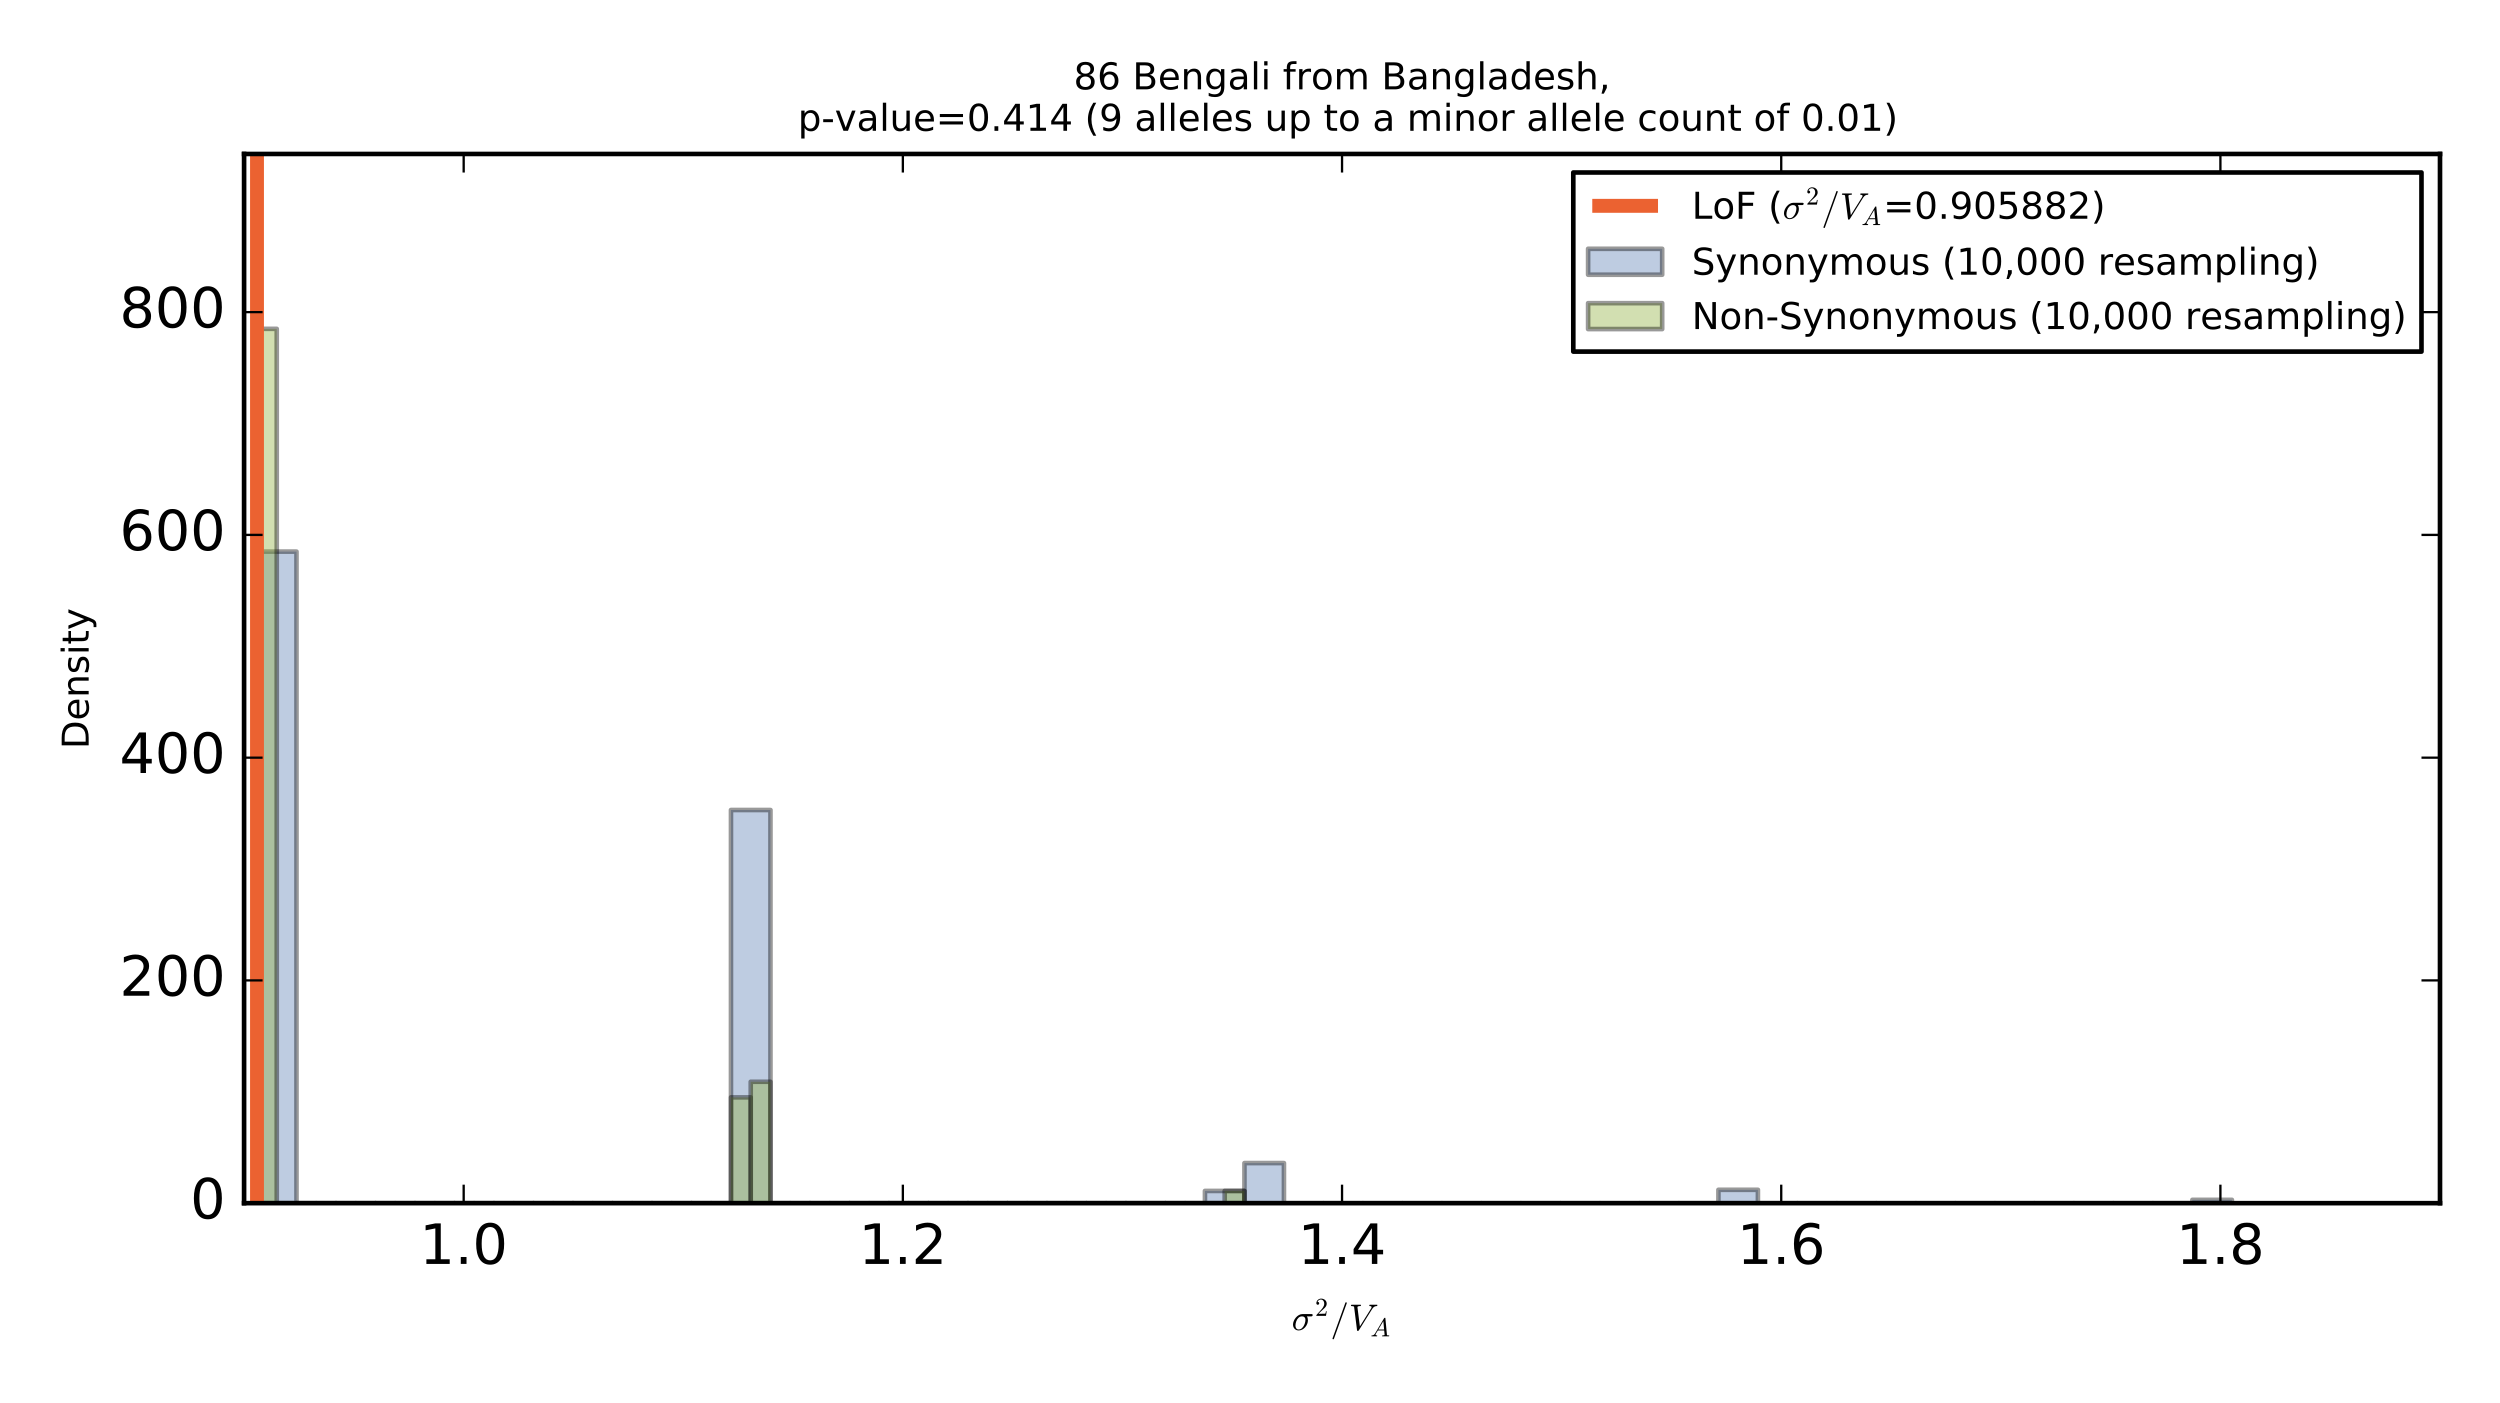 <?xml version="1.0" encoding="utf-8" standalone="no"?>
<!DOCTYPE svg PUBLIC "-//W3C//DTD SVG 1.1//EN"
  "http://www.w3.org/Graphics/SVG/1.1/DTD/svg11.dtd">
<!-- Created with matplotlib (http://matplotlib.org/) -->
<svg height="303pt" version="1.1" viewBox="0 0 540 303" width="540pt" xmlns="http://www.w3.org/2000/svg" xmlns:xlink="http://www.w3.org/1999/xlink">
 <defs>
  <style type="text/css">
*{stroke-linecap:butt;stroke-linejoin:round;stroke-miterlimit:100000;}
  </style>
 </defs>
 <g id="figure_1">
  <g id="patch_1">
   <path d="M 0 303.75 
L 540 303.75 
L 540 0 
L 0 0 
z
" style="fill:#ffffff;"/>
  </g>
  <g id="axes_1">
   <g id="patch_2">
    <path d="M 52.722 259.885 
L 527.04 259.885 
L 527.04 33.26 
L 52.722 33.26 
z
" style="fill:#ffffff;"/>
   </g>
   <g id="patch_3">
    <path clip-path="url(#pc21458fc97)" d="M 55.512 259.885 
L 64.043 259.885 
L 64.043 119.147 
L 55.512 119.147 
z
" style="fill:#5d80b4;opacity:0.4;stroke:#000000;stroke-linejoin:miter;"/>
   </g>
   <g id="patch_4">
    <path clip-path="url(#pc21458fc97)" d="M 64.043 259.885 
L 72.575 259.885 
L 72.575 259.885 
L 64.043 259.885 
z
" style="fill:#5d80b4;opacity:0.4;stroke:#000000;stroke-linejoin:miter;"/>
   </g>
   <g id="patch_5">
    <path clip-path="url(#pc21458fc97)" d="M 72.575 259.885 
L 81.106 259.885 
L 81.106 259.885 
L 72.575 259.885 
z
" style="fill:#5d80b4;opacity:0.4;stroke:#000000;stroke-linejoin:miter;"/>
   </g>
   <g id="patch_6">
    <path clip-path="url(#pc21458fc97)" d="M 81.106 259.885 
L 89.638 259.885 
L 89.638 259.885 
L 81.106 259.885 
z
" style="fill:#5d80b4;opacity:0.4;stroke:#000000;stroke-linejoin:miter;"/>
   </g>
   <g id="patch_7">
    <path clip-path="url(#pc21458fc97)" d="M 89.638 259.885 
L 98.169 259.885 
L 98.169 259.885 
L 89.638 259.885 
z
" style="fill:#5d80b4;opacity:0.4;stroke:#000000;stroke-linejoin:miter;"/>
   </g>
   <g id="patch_8">
    <path clip-path="url(#pc21458fc97)" d="M 98.169 259.885 
L 106.701 259.885 
L 106.701 259.885 
L 98.169 259.885 
z
" style="fill:#5d80b4;opacity:0.4;stroke:#000000;stroke-linejoin:miter;"/>
   </g>
   <g id="patch_9">
    <path clip-path="url(#pc21458fc97)" d="M 106.701 259.885 
L 115.233 259.885 
L 115.233 259.885 
L 106.701 259.885 
z
" style="fill:#5d80b4;opacity:0.4;stroke:#000000;stroke-linejoin:miter;"/>
   </g>
   <g id="patch_10">
    <path clip-path="url(#pc21458fc97)" d="M 115.233 259.885 
L 123.764 259.885 
L 123.764 259.885 
L 115.233 259.885 
z
" style="fill:#5d80b4;opacity:0.4;stroke:#000000;stroke-linejoin:miter;"/>
   </g>
   <g id="patch_11">
    <path clip-path="url(#pc21458fc97)" d="M 123.764 259.885 
L 132.296 259.885 
L 132.296 259.885 
L 123.764 259.885 
z
" style="fill:#5d80b4;opacity:0.4;stroke:#000000;stroke-linejoin:miter;"/>
   </g>
   <g id="patch_12">
    <path clip-path="url(#pc21458fc97)" d="M 132.296 259.885 
L 140.827 259.885 
L 140.827 259.885 
L 132.296 259.885 
z
" style="fill:#5d80b4;opacity:0.4;stroke:#000000;stroke-linejoin:miter;"/>
   </g>
   <g id="patch_13">
    <path clip-path="url(#pc21458fc97)" d="M 140.827 259.885 
L 149.359 259.885 
L 149.359 259.885 
L 140.827 259.885 
z
" style="fill:#5d80b4;opacity:0.4;stroke:#000000;stroke-linejoin:miter;"/>
   </g>
   <g id="patch_14">
    <path clip-path="url(#pc21458fc97)" d="M 149.359 259.885 
L 157.89 259.885 
L 157.89 259.885 
L 149.359 259.885 
z
" style="fill:#5d80b4;opacity:0.4;stroke:#000000;stroke-linejoin:miter;"/>
   </g>
   <g id="patch_15">
    <path clip-path="url(#pc21458fc97)" d="M 157.89 259.885 
L 166.422 259.885 
L 166.422 174.961 
L 157.89 174.961 
z
" style="fill:#5d80b4;opacity:0.4;stroke:#000000;stroke-linejoin:miter;"/>
   </g>
   <g id="patch_16">
    <path clip-path="url(#pc21458fc97)" d="M 166.422 259.885 
L 174.953 259.885 
L 174.953 259.885 
L 166.422 259.885 
z
" style="fill:#5d80b4;opacity:0.4;stroke:#000000;stroke-linejoin:miter;"/>
   </g>
   <g id="patch_17">
    <path clip-path="url(#pc21458fc97)" d="M 174.953 259.885 
L 183.485 259.885 
L 183.485 259.885 
L 174.953 259.885 
z
" style="fill:#5d80b4;opacity:0.4;stroke:#000000;stroke-linejoin:miter;"/>
   </g>
   <g id="patch_18">
    <path clip-path="url(#pc21458fc97)" d="M 183.485 259.885 
L 192.016 259.885 
L 192.016 259.885 
L 183.485 259.885 
z
" style="fill:#5d80b4;opacity:0.4;stroke:#000000;stroke-linejoin:miter;"/>
   </g>
   <g id="patch_19">
    <path clip-path="url(#pc21458fc97)" d="M 192.016 259.885 
L 200.548 259.885 
L 200.548 259.885 
L 192.016 259.885 
z
" style="fill:#5d80b4;opacity:0.4;stroke:#000000;stroke-linejoin:miter;"/>
   </g>
   <g id="patch_20">
    <path clip-path="url(#pc21458fc97)" d="M 200.548 259.885 
L 209.079 259.885 
L 209.079 259.885 
L 200.548 259.885 
z
" style="fill:#5d80b4;opacity:0.4;stroke:#000000;stroke-linejoin:miter;"/>
   </g>
   <g id="patch_21">
    <path clip-path="url(#pc21458fc97)" d="M 209.079 259.885 
L 217.611 259.885 
L 217.611 259.885 
L 209.079 259.885 
z
" style="fill:#5d80b4;opacity:0.4;stroke:#000000;stroke-linejoin:miter;"/>
   </g>
   <g id="patch_22">
    <path clip-path="url(#pc21458fc97)" d="M 217.611 259.885 
L 226.142 259.885 
L 226.142 259.885 
L 217.611 259.885 
z
" style="fill:#5d80b4;opacity:0.4;stroke:#000000;stroke-linejoin:miter;"/>
   </g>
   <g id="patch_23">
    <path clip-path="url(#pc21458fc97)" d="M 226.142 259.885 
L 234.674 259.885 
L 234.674 259.885 
L 226.142 259.885 
z
" style="fill:#5d80b4;opacity:0.4;stroke:#000000;stroke-linejoin:miter;"/>
   </g>
   <g id="patch_24">
    <path clip-path="url(#pc21458fc97)" d="M 234.674 259.885 
L 243.205 259.885 
L 243.205 259.885 
L 234.674 259.885 
z
" style="fill:#5d80b4;opacity:0.4;stroke:#000000;stroke-linejoin:miter;"/>
   </g>
   <g id="patch_25">
    <path clip-path="url(#pc21458fc97)" d="M 243.205 259.885 
L 251.737 259.885 
L 251.737 259.885 
L 243.205 259.885 
z
" style="fill:#5d80b4;opacity:0.4;stroke:#000000;stroke-linejoin:miter;"/>
   </g>
   <g id="patch_26">
    <path clip-path="url(#pc21458fc97)" d="M 251.737 259.885 
L 260.269 259.885 
L 260.269 259.885 
L 251.737 259.885 
z
" style="fill:#5d80b4;opacity:0.4;stroke:#000000;stroke-linejoin:miter;"/>
   </g>
   <g id="patch_27">
    <path clip-path="url(#pc21458fc97)" d="M 260.269 259.885 
L 268.8 259.885 
L 268.8 257.239 
L 260.269 257.239 
z
" style="fill:#5d80b4;opacity:0.4;stroke:#000000;stroke-linejoin:miter;"/>
   </g>
   <g id="patch_28">
    <path clip-path="url(#pc21458fc97)" d="M 268.8 259.885 
L 277.332 259.885 
L 277.332 251.224 
L 268.8 251.224 
z
" style="fill:#5d80b4;opacity:0.4;stroke:#000000;stroke-linejoin:miter;"/>
   </g>
   <g id="patch_29">
    <path clip-path="url(#pc21458fc97)" d="M 277.332 259.885 
L 285.863 259.885 
L 285.863 259.885 
L 277.332 259.885 
z
" style="fill:#5d80b4;opacity:0.4;stroke:#000000;stroke-linejoin:miter;"/>
   </g>
   <g id="patch_30">
    <path clip-path="url(#pc21458fc97)" d="M 285.863 259.885 
L 294.395 259.885 
L 294.395 259.885 
L 285.863 259.885 
z
" style="fill:#5d80b4;opacity:0.4;stroke:#000000;stroke-linejoin:miter;"/>
   </g>
   <g id="patch_31">
    <path clip-path="url(#pc21458fc97)" d="M 294.395 259.885 
L 302.926 259.885 
L 302.926 259.885 
L 294.395 259.885 
z
" style="fill:#5d80b4;opacity:0.4;stroke:#000000;stroke-linejoin:miter;"/>
   </g>
   <g id="patch_32">
    <path clip-path="url(#pc21458fc97)" d="M 302.926 259.885 
L 311.458 259.885 
L 311.458 259.885 
L 302.926 259.885 
z
" style="fill:#5d80b4;opacity:0.4;stroke:#000000;stroke-linejoin:miter;"/>
   </g>
   <g id="patch_33">
    <path clip-path="url(#pc21458fc97)" d="M 311.458 259.885 
L 319.989 259.885 
L 319.989 259.885 
L 311.458 259.885 
z
" style="fill:#5d80b4;opacity:0.4;stroke:#000000;stroke-linejoin:miter;"/>
   </g>
   <g id="patch_34">
    <path clip-path="url(#pc21458fc97)" d="M 319.989 259.885 
L 328.521 259.885 
L 328.521 259.885 
L 319.989 259.885 
z
" style="fill:#5d80b4;opacity:0.4;stroke:#000000;stroke-linejoin:miter;"/>
   </g>
   <g id="patch_35">
    <path clip-path="url(#pc21458fc97)" d="M 328.521 259.885 
L 337.052 259.885 
L 337.052 259.885 
L 328.521 259.885 
z
" style="fill:#5d80b4;opacity:0.4;stroke:#000000;stroke-linejoin:miter;"/>
   </g>
   <g id="patch_36">
    <path clip-path="url(#pc21458fc97)" d="M 337.052 259.885 
L 345.584 259.885 
L 345.584 259.885 
L 337.052 259.885 
z
" style="fill:#5d80b4;opacity:0.4;stroke:#000000;stroke-linejoin:miter;"/>
   </g>
   <g id="patch_37">
    <path clip-path="url(#pc21458fc97)" d="M 345.584 259.885 
L 354.115 259.885 
L 354.115 259.885 
L 345.584 259.885 
z
" style="fill:#5d80b4;opacity:0.4;stroke:#000000;stroke-linejoin:miter;"/>
   </g>
   <g id="patch_38">
    <path clip-path="url(#pc21458fc97)" d="M 354.115 259.885 
L 362.647 259.885 
L 362.647 259.885 
L 354.115 259.885 
z
" style="fill:#5d80b4;opacity:0.4;stroke:#000000;stroke-linejoin:miter;"/>
   </g>
   <g id="patch_39">
    <path clip-path="url(#pc21458fc97)" d="M 362.647 259.885 
L 371.178 259.885 
L 371.178 259.885 
L 362.647 259.885 
z
" style="fill:#5d80b4;opacity:0.4;stroke:#000000;stroke-linejoin:miter;"/>
   </g>
   <g id="patch_40">
    <path clip-path="url(#pc21458fc97)" d="M 371.178 259.885 
L 379.71 259.885 
L 379.71 256.998 
L 371.178 256.998 
z
" style="fill:#5d80b4;opacity:0.4;stroke:#000000;stroke-linejoin:miter;"/>
   </g>
   <g id="patch_41">
    <path clip-path="url(#pc21458fc97)" d="M 379.71 259.885 
L 388.241 259.885 
L 388.241 259.885 
L 379.71 259.885 
z
" style="fill:#5d80b4;opacity:0.4;stroke:#000000;stroke-linejoin:miter;"/>
   </g>
   <g id="patch_42">
    <path clip-path="url(#pc21458fc97)" d="M 388.241 259.885 
L 396.773 259.885 
L 396.773 259.885 
L 388.241 259.885 
z
" style="fill:#5d80b4;opacity:0.4;stroke:#000000;stroke-linejoin:miter;"/>
   </g>
   <g id="patch_43">
    <path clip-path="url(#pc21458fc97)" d="M 396.773 259.885 
L 405.305 259.885 
L 405.305 259.885 
L 396.773 259.885 
z
" style="fill:#5d80b4;opacity:0.4;stroke:#000000;stroke-linejoin:miter;"/>
   </g>
   <g id="patch_44">
    <path clip-path="url(#pc21458fc97)" d="M 405.305 259.885 
L 413.836 259.885 
L 413.836 259.885 
L 405.305 259.885 
z
" style="fill:#5d80b4;opacity:0.4;stroke:#000000;stroke-linejoin:miter;"/>
   </g>
   <g id="patch_45">
    <path clip-path="url(#pc21458fc97)" d="M 413.836 259.885 
L 422.368 259.885 
L 422.368 259.885 
L 413.836 259.885 
z
" style="fill:#5d80b4;opacity:0.4;stroke:#000000;stroke-linejoin:miter;"/>
   </g>
   <g id="patch_46">
    <path clip-path="url(#pc21458fc97)" d="M 422.368 259.885 
L 430.899 259.885 
L 430.899 259.885 
L 422.368 259.885 
z
" style="fill:#5d80b4;opacity:0.4;stroke:#000000;stroke-linejoin:miter;"/>
   </g>
   <g id="patch_47">
    <path clip-path="url(#pc21458fc97)" d="M 430.899 259.885 
L 439.431 259.885 
L 439.431 259.885 
L 430.899 259.885 
z
" style="fill:#5d80b4;opacity:0.4;stroke:#000000;stroke-linejoin:miter;"/>
   </g>
   <g id="patch_48">
    <path clip-path="url(#pc21458fc97)" d="M 439.431 259.885 
L 447.962 259.885 
L 447.962 259.885 
L 439.431 259.885 
z
" style="fill:#5d80b4;opacity:0.4;stroke:#000000;stroke-linejoin:miter;"/>
   </g>
   <g id="patch_49">
    <path clip-path="url(#pc21458fc97)" d="M 447.962 259.885 
L 456.494 259.885 
L 456.494 259.885 
L 447.962 259.885 
z
" style="fill:#5d80b4;opacity:0.4;stroke:#000000;stroke-linejoin:miter;"/>
   </g>
   <g id="patch_50">
    <path clip-path="url(#pc21458fc97)" d="M 456.494 259.885 
L 465.025 259.885 
L 465.025 259.885 
L 456.494 259.885 
z
" style="fill:#5d80b4;opacity:0.4;stroke:#000000;stroke-linejoin:miter;"/>
   </g>
   <g id="patch_51">
    <path clip-path="url(#pc21458fc97)" d="M 465.025 259.885 
L 473.557 259.885 
L 473.557 259.885 
L 465.025 259.885 
z
" style="fill:#5d80b4;opacity:0.4;stroke:#000000;stroke-linejoin:miter;"/>
   </g>
   <g id="patch_52">
    <path clip-path="url(#pc21458fc97)" d="M 473.557 259.885 
L 482.088 259.885 
L 482.088 259.163 
L 473.557 259.163 
z
" style="fill:#5d80b4;opacity:0.4;stroke:#000000;stroke-linejoin:miter;"/>
   </g>
   <g id="patch_53">
    <path clip-path="url(#pc21458fc97)" d="M 55.512 259.885 
L 59.778 259.885 
L 59.778 71.031 
L 55.512 71.031 
z
" style="fill:#8fb03e;opacity:0.4;stroke:#000000;stroke-linejoin:miter;"/>
   </g>
   <g id="patch_54">
    <path clip-path="url(#pc21458fc97)" d="M 59.778 259.885 
L 64.043 259.885 
L 64.043 259.885 
L 59.778 259.885 
z
" style="fill:#8fb03e;opacity:0.4;stroke:#000000;stroke-linejoin:miter;"/>
   </g>
   <g id="patch_55">
    <path clip-path="url(#pc21458fc97)" d="M 64.043 259.885 
L 68.309 259.885 
L 68.309 259.885 
L 64.043 259.885 
z
" style="fill:#8fb03e;opacity:0.4;stroke:#000000;stroke-linejoin:miter;"/>
   </g>
   <g id="patch_56">
    <path clip-path="url(#pc21458fc97)" d="M 68.309 259.885 
L 72.575 259.885 
L 72.575 259.885 
L 68.309 259.885 
z
" style="fill:#8fb03e;opacity:0.4;stroke:#000000;stroke-linejoin:miter;"/>
   </g>
   <g id="patch_57">
    <path clip-path="url(#pc21458fc97)" d="M 72.575 259.885 
L 76.841 259.885 
L 76.841 259.885 
L 72.575 259.885 
z
" style="fill:#8fb03e;opacity:0.4;stroke:#000000;stroke-linejoin:miter;"/>
   </g>
   <g id="patch_58">
    <path clip-path="url(#pc21458fc97)" d="M 76.841 259.885 
L 81.106 259.885 
L 81.106 259.885 
L 76.841 259.885 
z
" style="fill:#8fb03e;opacity:0.4;stroke:#000000;stroke-linejoin:miter;"/>
   </g>
   <g id="patch_59">
    <path clip-path="url(#pc21458fc97)" d="M 81.106 259.885 
L 85.372 259.885 
L 85.372 259.885 
L 81.106 259.885 
z
" style="fill:#8fb03e;opacity:0.4;stroke:#000000;stroke-linejoin:miter;"/>
   </g>
   <g id="patch_60">
    <path clip-path="url(#pc21458fc97)" d="M 85.372 259.885 
L 89.638 259.885 
L 89.638 259.885 
L 85.372 259.885 
z
" style="fill:#8fb03e;opacity:0.4;stroke:#000000;stroke-linejoin:miter;"/>
   </g>
   <g id="patch_61">
    <path clip-path="url(#pc21458fc97)" d="M 89.638 259.885 
L 93.904 259.885 
L 93.904 259.885 
L 89.638 259.885 
z
" style="fill:#8fb03e;opacity:0.4;stroke:#000000;stroke-linejoin:miter;"/>
   </g>
   <g id="patch_62">
    <path clip-path="url(#pc21458fc97)" d="M 93.904 259.885 
L 98.169 259.885 
L 98.169 259.885 
L 93.904 259.885 
z
" style="fill:#8fb03e;opacity:0.4;stroke:#000000;stroke-linejoin:miter;"/>
   </g>
   <g id="patch_63">
    <path clip-path="url(#pc21458fc97)" d="M 98.169 259.885 
L 102.435 259.885 
L 102.435 259.885 
L 98.169 259.885 
z
" style="fill:#8fb03e;opacity:0.4;stroke:#000000;stroke-linejoin:miter;"/>
   </g>
   <g id="patch_64">
    <path clip-path="url(#pc21458fc97)" d="M 102.435 259.885 
L 106.701 259.885 
L 106.701 259.885 
L 102.435 259.885 
z
" style="fill:#8fb03e;opacity:0.4;stroke:#000000;stroke-linejoin:miter;"/>
   </g>
   <g id="patch_65">
    <path clip-path="url(#pc21458fc97)" d="M 106.701 259.885 
L 110.967 259.885 
L 110.967 259.885 
L 106.701 259.885 
z
" style="fill:#8fb03e;opacity:0.4;stroke:#000000;stroke-linejoin:miter;"/>
   </g>
   <g id="patch_66">
    <path clip-path="url(#pc21458fc97)" d="M 110.967 259.885 
L 115.233 259.885 
L 115.233 259.885 
L 110.967 259.885 
z
" style="fill:#8fb03e;opacity:0.4;stroke:#000000;stroke-linejoin:miter;"/>
   </g>
   <g id="patch_67">
    <path clip-path="url(#pc21458fc97)" d="M 115.233 259.885 
L 119.498 259.885 
L 119.498 259.885 
L 115.233 259.885 
z
" style="fill:#8fb03e;opacity:0.4;stroke:#000000;stroke-linejoin:miter;"/>
   </g>
   <g id="patch_68">
    <path clip-path="url(#pc21458fc97)" d="M 119.498 259.885 
L 123.764 259.885 
L 123.764 259.885 
L 119.498 259.885 
z
" style="fill:#8fb03e;opacity:0.4;stroke:#000000;stroke-linejoin:miter;"/>
   </g>
   <g id="patch_69">
    <path clip-path="url(#pc21458fc97)" d="M 123.764 259.885 
L 128.03 259.885 
L 128.03 259.885 
L 123.764 259.885 
z
" style="fill:#8fb03e;opacity:0.4;stroke:#000000;stroke-linejoin:miter;"/>
   </g>
   <g id="patch_70">
    <path clip-path="url(#pc21458fc97)" d="M 128.03 259.885 
L 132.296 259.885 
L 132.296 259.885 
L 128.03 259.885 
z
" style="fill:#8fb03e;opacity:0.4;stroke:#000000;stroke-linejoin:miter;"/>
   </g>
   <g id="patch_71">
    <path clip-path="url(#pc21458fc97)" d="M 132.296 259.885 
L 136.561 259.885 
L 136.561 259.885 
L 132.296 259.885 
z
" style="fill:#8fb03e;opacity:0.4;stroke:#000000;stroke-linejoin:miter;"/>
   </g>
   <g id="patch_72">
    <path clip-path="url(#pc21458fc97)" d="M 136.561 259.885 
L 140.827 259.885 
L 140.827 259.885 
L 136.561 259.885 
z
" style="fill:#8fb03e;opacity:0.4;stroke:#000000;stroke-linejoin:miter;"/>
   </g>
   <g id="patch_73">
    <path clip-path="url(#pc21458fc97)" d="M 140.827 259.885 
L 145.093 259.885 
L 145.093 259.885 
L 140.827 259.885 
z
" style="fill:#8fb03e;opacity:0.4;stroke:#000000;stroke-linejoin:miter;"/>
   </g>
   <g id="patch_74">
    <path clip-path="url(#pc21458fc97)" d="M 145.093 259.885 
L 149.359 259.885 
L 149.359 259.885 
L 145.093 259.885 
z
" style="fill:#8fb03e;opacity:0.4;stroke:#000000;stroke-linejoin:miter;"/>
   </g>
   <g id="patch_75">
    <path clip-path="url(#pc21458fc97)" d="M 149.359 259.885 
L 153.624 259.885 
L 153.624 259.885 
L 149.359 259.885 
z
" style="fill:#8fb03e;opacity:0.4;stroke:#000000;stroke-linejoin:miter;"/>
   </g>
   <g id="patch_76">
    <path clip-path="url(#pc21458fc97)" d="M 153.624 259.885 
L 157.89 259.885 
L 157.89 259.885 
L 153.624 259.885 
z
" style="fill:#8fb03e;opacity:0.4;stroke:#000000;stroke-linejoin:miter;"/>
   </g>
   <g id="patch_77">
    <path clip-path="url(#pc21458fc97)" d="M 157.89 259.885 
L 162.156 259.885 
L 162.156 237.03 
L 157.89 237.03 
z
" style="fill:#8fb03e;opacity:0.4;stroke:#000000;stroke-linejoin:miter;"/>
   </g>
   <g id="patch_78">
    <path clip-path="url(#pc21458fc97)" d="M 162.156 259.885 
L 166.422 259.885 
L 166.422 233.662 
L 162.156 233.662 
z
" style="fill:#8fb03e;opacity:0.4;stroke:#000000;stroke-linejoin:miter;"/>
   </g>
   <g id="patch_79">
    <path clip-path="url(#pc21458fc97)" d="M 166.422 259.885 
L 170.687 259.885 
L 170.687 259.885 
L 166.422 259.885 
z
" style="fill:#8fb03e;opacity:0.4;stroke:#000000;stroke-linejoin:miter;"/>
   </g>
   <g id="patch_80">
    <path clip-path="url(#pc21458fc97)" d="M 170.687 259.885 
L 174.953 259.885 
L 174.953 259.885 
L 170.687 259.885 
z
" style="fill:#8fb03e;opacity:0.4;stroke:#000000;stroke-linejoin:miter;"/>
   </g>
   <g id="patch_81">
    <path clip-path="url(#pc21458fc97)" d="M 174.953 259.885 
L 179.219 259.885 
L 179.219 259.885 
L 174.953 259.885 
z
" style="fill:#8fb03e;opacity:0.4;stroke:#000000;stroke-linejoin:miter;"/>
   </g>
   <g id="patch_82">
    <path clip-path="url(#pc21458fc97)" d="M 179.219 259.885 
L 183.485 259.885 
L 183.485 259.885 
L 179.219 259.885 
z
" style="fill:#8fb03e;opacity:0.4;stroke:#000000;stroke-linejoin:miter;"/>
   </g>
   <g id="patch_83">
    <path clip-path="url(#pc21458fc97)" d="M 183.485 259.885 
L 187.751 259.885 
L 187.751 259.885 
L 183.485 259.885 
z
" style="fill:#8fb03e;opacity:0.4;stroke:#000000;stroke-linejoin:miter;"/>
   </g>
   <g id="patch_84">
    <path clip-path="url(#pc21458fc97)" d="M 187.751 259.885 
L 192.016 259.885 
L 192.016 259.885 
L 187.751 259.885 
z
" style="fill:#8fb03e;opacity:0.4;stroke:#000000;stroke-linejoin:miter;"/>
   </g>
   <g id="patch_85">
    <path clip-path="url(#pc21458fc97)" d="M 192.016 259.885 
L 196.282 259.885 
L 196.282 259.885 
L 192.016 259.885 
z
" style="fill:#8fb03e;opacity:0.4;stroke:#000000;stroke-linejoin:miter;"/>
   </g>
   <g id="patch_86">
    <path clip-path="url(#pc21458fc97)" d="M 196.282 259.885 
L 200.548 259.885 
L 200.548 259.885 
L 196.282 259.885 
z
" style="fill:#8fb03e;opacity:0.4;stroke:#000000;stroke-linejoin:miter;"/>
   </g>
   <g id="patch_87">
    <path clip-path="url(#pc21458fc97)" d="M 200.548 259.885 
L 204.814 259.885 
L 204.814 259.885 
L 200.548 259.885 
z
" style="fill:#8fb03e;opacity:0.4;stroke:#000000;stroke-linejoin:miter;"/>
   </g>
   <g id="patch_88">
    <path clip-path="url(#pc21458fc97)" d="M 204.814 259.885 
L 209.079 259.885 
L 209.079 259.885 
L 204.814 259.885 
z
" style="fill:#8fb03e;opacity:0.4;stroke:#000000;stroke-linejoin:miter;"/>
   </g>
   <g id="patch_89">
    <path clip-path="url(#pc21458fc97)" d="M 209.079 259.885 
L 213.345 259.885 
L 213.345 259.885 
L 209.079 259.885 
z
" style="fill:#8fb03e;opacity:0.4;stroke:#000000;stroke-linejoin:miter;"/>
   </g>
   <g id="patch_90">
    <path clip-path="url(#pc21458fc97)" d="M 213.345 259.885 
L 217.611 259.885 
L 217.611 259.885 
L 213.345 259.885 
z
" style="fill:#8fb03e;opacity:0.4;stroke:#000000;stroke-linejoin:miter;"/>
   </g>
   <g id="patch_91">
    <path clip-path="url(#pc21458fc97)" d="M 217.611 259.885 
L 221.877 259.885 
L 221.877 259.885 
L 217.611 259.885 
z
" style="fill:#8fb03e;opacity:0.4;stroke:#000000;stroke-linejoin:miter;"/>
   </g>
   <g id="patch_92">
    <path clip-path="url(#pc21458fc97)" d="M 221.877 259.885 
L 226.142 259.885 
L 226.142 259.885 
L 221.877 259.885 
z
" style="fill:#8fb03e;opacity:0.4;stroke:#000000;stroke-linejoin:miter;"/>
   </g>
   <g id="patch_93">
    <path clip-path="url(#pc21458fc97)" d="M 226.142 259.885 
L 230.408 259.885 
L 230.408 259.885 
L 226.142 259.885 
z
" style="fill:#8fb03e;opacity:0.4;stroke:#000000;stroke-linejoin:miter;"/>
   </g>
   <g id="patch_94">
    <path clip-path="url(#pc21458fc97)" d="M 230.408 259.885 
L 234.674 259.885 
L 234.674 259.885 
L 230.408 259.885 
z
" style="fill:#8fb03e;opacity:0.4;stroke:#000000;stroke-linejoin:miter;"/>
   </g>
   <g id="patch_95">
    <path clip-path="url(#pc21458fc97)" d="M 234.674 259.885 
L 238.94 259.885 
L 238.94 259.885 
L 234.674 259.885 
z
" style="fill:#8fb03e;opacity:0.4;stroke:#000000;stroke-linejoin:miter;"/>
   </g>
   <g id="patch_96">
    <path clip-path="url(#pc21458fc97)" d="M 238.94 259.885 
L 243.205 259.885 
L 243.205 259.885 
L 238.94 259.885 
z
" style="fill:#8fb03e;opacity:0.4;stroke:#000000;stroke-linejoin:miter;"/>
   </g>
   <g id="patch_97">
    <path clip-path="url(#pc21458fc97)" d="M 243.205 259.885 
L 247.471 259.885 
L 247.471 259.885 
L 243.205 259.885 
z
" style="fill:#8fb03e;opacity:0.4;stroke:#000000;stroke-linejoin:miter;"/>
   </g>
   <g id="patch_98">
    <path clip-path="url(#pc21458fc97)" d="M 247.471 259.885 
L 251.737 259.885 
L 251.737 259.885 
L 247.471 259.885 
z
" style="fill:#8fb03e;opacity:0.4;stroke:#000000;stroke-linejoin:miter;"/>
   </g>
   <g id="patch_99">
    <path clip-path="url(#pc21458fc97)" d="M 251.737 259.885 
L 256.003 259.885 
L 256.003 259.885 
L 251.737 259.885 
z
" style="fill:#8fb03e;opacity:0.4;stroke:#000000;stroke-linejoin:miter;"/>
   </g>
   <g id="patch_100">
    <path clip-path="url(#pc21458fc97)" d="M 256.003 259.885 
L 260.269 259.885 
L 260.269 259.885 
L 256.003 259.885 
z
" style="fill:#8fb03e;opacity:0.4;stroke:#000000;stroke-linejoin:miter;"/>
   </g>
   <g id="patch_101">
    <path clip-path="url(#pc21458fc97)" d="M 260.269 259.885 
L 264.534 259.885 
L 264.534 259.885 
L 260.269 259.885 
z
" style="fill:#8fb03e;opacity:0.4;stroke:#000000;stroke-linejoin:miter;"/>
   </g>
   <g id="patch_102">
    <path clip-path="url(#pc21458fc97)" d="M 264.534 259.885 
L 268.8 259.885 
L 268.8 257.239 
L 264.534 257.239 
z
" style="fill:#8fb03e;opacity:0.4;stroke:#000000;stroke-linejoin:miter;"/>
   </g>
   <g id="line2d_1">
    <path clip-path="url(#pc21458fc97)" d="M 55.512 259.885 
L 55.512 33.26 
" style="fill:none;stroke:#eb6231;stroke-linecap:square;stroke-width:3.0;"/>
   </g>
   <g id="patch_103">
    <path d="M 52.722 33.26 
L 527.04 33.26 
" style="fill:none;stroke:#000000;stroke-linecap:square;stroke-linejoin:miter;"/>
   </g>
   <g id="patch_104">
    <path d="M 527.04 259.885 
L 527.04 33.26 
" style="fill:none;stroke:#000000;stroke-linecap:square;stroke-linejoin:miter;"/>
   </g>
   <g id="patch_105">
    <path d="M 52.722 259.885 
L 527.04 259.885 
" style="fill:none;stroke:#000000;stroke-linecap:square;stroke-linejoin:miter;"/>
   </g>
   <g id="patch_106">
    <path d="M 52.722 259.885 
L 52.722 33.26 
" style="fill:none;stroke:#000000;stroke-linecap:square;stroke-linejoin:miter;"/>
   </g>
   <g id="matplotlib.axis_1">
    <g id="xtick_1">
     <g id="line2d_2">
      <defs>
       <path d="M 0 0 
L 0 -4 
" id="m0eb8a1765c" style="stroke:#000000;stroke-width:0.5;"/>
      </defs>
      <g>
       <use style="stroke:#000000;stroke-width:0.5;" x="100.154" xlink:href="#m0eb8a1765c" y="259.885"/>
      </g>
     </g>
     <g id="line2d_3">
      <defs>
       <path d="M 0 0 
L 0 4 
" id="m8c625c53bb" style="stroke:#000000;stroke-width:0.5;"/>
      </defs>
      <g>
       <use style="stroke:#000000;stroke-width:0.5;" x="100.154" xlink:href="#m8c625c53bb" y="33.26"/>
      </g>
     </g>
     <g id="text_1">
      <!-- 1.0 -->
      <defs>
       <path d="M 10.688 12.406 
L 21 12.406 
L 21 0 
L 10.688 0 
z
" id="BitstreamVeraSans-Roman-2e"/>
       <path d="M 31.781 66.406 
Q 24.172 66.406 20.328 58.906 
Q 16.5 51.422 16.5 36.375 
Q 16.5 21.391 20.328 13.891 
Q 24.172 6.391 31.781 6.391 
Q 39.453 6.391 43.281 13.891 
Q 47.125 21.391 47.125 36.375 
Q 47.125 51.422 43.281 58.906 
Q 39.453 66.406 31.781 66.406 
M 31.781 74.219 
Q 44.047 74.219 50.516 64.516 
Q 56.984 54.828 56.984 36.375 
Q 56.984 17.969 50.516 8.266 
Q 44.047 -1.422 31.781 -1.422 
Q 19.531 -1.422 13.062 8.266 
Q 6.594 17.969 6.594 36.375 
Q 6.594 54.828 13.062 64.516 
Q 19.531 74.219 31.781 74.219 
" id="BitstreamVeraSans-Roman-30"/>
       <path d="M 12.406 8.297 
L 28.516 8.297 
L 28.516 63.922 
L 10.984 60.406 
L 10.984 69.391 
L 28.422 72.906 
L 38.281 72.906 
L 38.281 8.297 
L 54.391 8.297 
L 54.391 0 
L 12.406 0 
z
" id="BitstreamVeraSans-Roman-31"/>
      </defs>
      <g transform="translate(90.612 273.003)scale(0.12 -0.12)">
       <use xlink:href="#BitstreamVeraSans-Roman-31"/>
       <use x="63.623" xlink:href="#BitstreamVeraSans-Roman-2e"/>
       <use x="95.41" xlink:href="#BitstreamVeraSans-Roman-30"/>
      </g>
     </g>
    </g>
    <g id="xtick_2">
     <g id="line2d_4">
      <g>
       <use style="stroke:#000000;stroke-width:0.5;" x="195.017" xlink:href="#m0eb8a1765c" y="259.885"/>
      </g>
     </g>
     <g id="line2d_5">
      <g>
       <use style="stroke:#000000;stroke-width:0.5;" x="195.017" xlink:href="#m8c625c53bb" y="33.26"/>
      </g>
     </g>
     <g id="text_2">
      <!-- 1.2 -->
      <defs>
       <path d="M 19.188 8.297 
L 53.609 8.297 
L 53.609 0 
L 7.328 0 
L 7.328 8.297 
Q 12.938 14.109 22.625 23.891 
Q 32.328 33.688 34.812 36.531 
Q 39.547 41.844 41.422 45.531 
Q 43.312 49.219 43.312 52.781 
Q 43.312 58.594 39.234 62.25 
Q 35.156 65.922 28.609 65.922 
Q 23.969 65.922 18.812 64.312 
Q 13.672 62.703 7.812 59.422 
L 7.812 69.391 
Q 13.766 71.781 18.938 73 
Q 24.125 74.219 28.422 74.219 
Q 39.75 74.219 46.484 68.547 
Q 53.219 62.891 53.219 53.422 
Q 53.219 48.922 51.531 44.891 
Q 49.859 40.875 45.406 35.406 
Q 44.188 33.984 37.641 27.219 
Q 31.109 20.453 19.188 8.297 
" id="BitstreamVeraSans-Roman-32"/>
      </defs>
      <g transform="translate(185.475 273.003)scale(0.12 -0.12)">
       <use xlink:href="#BitstreamVeraSans-Roman-31"/>
       <use x="63.623" xlink:href="#BitstreamVeraSans-Roman-2e"/>
       <use x="95.41" xlink:href="#BitstreamVeraSans-Roman-32"/>
      </g>
     </g>
    </g>
    <g id="xtick_3">
     <g id="line2d_6">
      <g>
       <use style="stroke:#000000;stroke-width:0.5;" x="289.881" xlink:href="#m0eb8a1765c" y="259.885"/>
      </g>
     </g>
     <g id="line2d_7">
      <g>
       <use style="stroke:#000000;stroke-width:0.5;" x="289.881" xlink:href="#m8c625c53bb" y="33.26"/>
      </g>
     </g>
     <g id="text_3">
      <!-- 1.4 -->
      <defs>
       <path d="M 37.797 64.312 
L 12.891 25.391 
L 37.797 25.391 
z
M 35.203 72.906 
L 47.609 72.906 
L 47.609 25.391 
L 58.016 25.391 
L 58.016 17.188 
L 47.609 17.188 
L 47.609 0 
L 37.797 0 
L 37.797 17.188 
L 4.891 17.188 
L 4.891 26.703 
z
" id="BitstreamVeraSans-Roman-34"/>
      </defs>
      <g transform="translate(280.339 273.003)scale(0.12 -0.12)">
       <use xlink:href="#BitstreamVeraSans-Roman-31"/>
       <use x="63.623" xlink:href="#BitstreamVeraSans-Roman-2e"/>
       <use x="95.41" xlink:href="#BitstreamVeraSans-Roman-34"/>
      </g>
     </g>
    </g>
    <g id="xtick_4">
     <g id="line2d_8">
      <g>
       <use style="stroke:#000000;stroke-width:0.5;" x="384.745" xlink:href="#m0eb8a1765c" y="259.885"/>
      </g>
     </g>
     <g id="line2d_9">
      <g>
       <use style="stroke:#000000;stroke-width:0.5;" x="384.745" xlink:href="#m8c625c53bb" y="33.26"/>
      </g>
     </g>
     <g id="text_4">
      <!-- 1.6 -->
      <defs>
       <path d="M 33.016 40.375 
Q 26.375 40.375 22.484 35.828 
Q 18.609 31.297 18.609 23.391 
Q 18.609 15.531 22.484 10.953 
Q 26.375 6.391 33.016 6.391 
Q 39.656 6.391 43.531 10.953 
Q 47.406 15.531 47.406 23.391 
Q 47.406 31.297 43.531 35.828 
Q 39.656 40.375 33.016 40.375 
M 52.594 71.297 
L 52.594 62.312 
Q 48.875 64.062 45.094 64.984 
Q 41.312 65.922 37.594 65.922 
Q 27.828 65.922 22.672 59.328 
Q 17.531 52.734 16.797 39.406 
Q 19.672 43.656 24.016 45.922 
Q 28.375 48.188 33.594 48.188 
Q 44.578 48.188 50.953 41.516 
Q 57.328 34.859 57.328 23.391 
Q 57.328 12.156 50.688 5.359 
Q 44.047 -1.422 33.016 -1.422 
Q 20.359 -1.422 13.672 8.266 
Q 6.984 17.969 6.984 36.375 
Q 6.984 53.656 15.188 63.938 
Q 23.391 74.219 37.203 74.219 
Q 40.922 74.219 44.703 73.484 
Q 48.484 72.75 52.594 71.297 
" id="BitstreamVeraSans-Roman-36"/>
      </defs>
      <g transform="translate(375.203 273.003)scale(0.12 -0.12)">
       <use xlink:href="#BitstreamVeraSans-Roman-31"/>
       <use x="63.623" xlink:href="#BitstreamVeraSans-Roman-2e"/>
       <use x="95.41" xlink:href="#BitstreamVeraSans-Roman-36"/>
      </g>
     </g>
    </g>
    <g id="xtick_5">
     <g id="line2d_10">
      <g>
       <use style="stroke:#000000;stroke-width:0.5;" x="479.608" xlink:href="#m0eb8a1765c" y="259.885"/>
      </g>
     </g>
     <g id="line2d_11">
      <g>
       <use style="stroke:#000000;stroke-width:0.5;" x="479.608" xlink:href="#m8c625c53bb" y="33.26"/>
      </g>
     </g>
     <g id="text_5">
      <!-- 1.8 -->
      <defs>
       <path d="M 31.781 34.625 
Q 24.75 34.625 20.719 30.859 
Q 16.703 27.094 16.703 20.516 
Q 16.703 13.922 20.719 10.156 
Q 24.75 6.391 31.781 6.391 
Q 38.812 6.391 42.859 10.172 
Q 46.922 13.969 46.922 20.516 
Q 46.922 27.094 42.891 30.859 
Q 38.875 34.625 31.781 34.625 
M 21.922 38.812 
Q 15.578 40.375 12.031 44.719 
Q 8.5 49.078 8.5 55.328 
Q 8.5 64.062 14.719 69.141 
Q 20.953 74.219 31.781 74.219 
Q 42.672 74.219 48.875 69.141 
Q 55.078 64.062 55.078 55.328 
Q 55.078 49.078 51.531 44.719 
Q 48 40.375 41.703 38.812 
Q 48.828 37.156 52.797 32.312 
Q 56.781 27.484 56.781 20.516 
Q 56.781 9.906 50.312 4.234 
Q 43.844 -1.422 31.781 -1.422 
Q 19.734 -1.422 13.25 4.234 
Q 6.781 9.906 6.781 20.516 
Q 6.781 27.484 10.781 32.312 
Q 14.797 37.156 21.922 38.812 
M 18.312 54.391 
Q 18.312 48.734 21.844 45.562 
Q 25.391 42.391 31.781 42.391 
Q 38.141 42.391 41.719 45.562 
Q 45.312 48.734 45.312 54.391 
Q 45.312 60.062 41.719 63.234 
Q 38.141 66.406 31.781 66.406 
Q 25.391 66.406 21.844 63.234 
Q 18.312 60.062 18.312 54.391 
" id="BitstreamVeraSans-Roman-38"/>
      </defs>
      <g transform="translate(470.066 273.003)scale(0.12 -0.12)">
       <use xlink:href="#BitstreamVeraSans-Roman-31"/>
       <use x="63.623" xlink:href="#BitstreamVeraSans-Roman-2e"/>
       <use x="95.41" xlink:href="#BitstreamVeraSans-Roman-38"/>
      </g>
     </g>
    </g>
    <g id="text_6">
     <!-- $\sigma^2/V_{A}$ -->
     <defs>
      <path d="M 18.703 -1.125 
Q 14.266 -1.125 10.812 1 
Q 7.375 3.125 5.484 6.734 
Q 3.609 10.359 3.609 14.703 
Q 3.609 19.344 5.703 24.469 
Q 7.812 29.594 11.453 33.844 
Q 15.094 38.094 19.672 40.594 
Q 24.266 43.109 29.109 43.109 
L 54.297 43.109 
Q 55.328 43.109 56.047 42.422 
Q 56.781 41.75 56.781 40.578 
Q 56.781 39.109 55.734 38.016 
Q 54.688 36.922 53.219 36.922 
L 41.016 36.922 
Q 43.891 32.625 43.891 26.516 
Q 43.891 21.484 41.938 16.594 
Q 39.984 11.719 36.516 7.688 
Q 33.062 3.656 28.438 1.266 
Q 23.828 -1.125 18.703 -1.125 
M 18.797 1.516 
Q 24.266 1.516 28.484 5.781 
Q 32.719 10.062 34.953 16.234 
Q 37.203 22.406 37.203 27.688 
Q 37.203 31.984 34.828 34.453 
Q 32.469 36.922 28.219 36.922 
Q 22.406 36.922 18.328 33.016 
Q 14.266 29.109 12.234 23.188 
Q 10.203 17.281 10.203 11.812 
Q 10.203 7.516 12.469 4.516 
Q 14.75 1.516 18.797 1.516 
" id="Cmmi10-be"/>
      <path d="M 4.984 0 
L 4.984 2.688 
Q 4.984 2.938 5.172 3.219 
L 20.703 20.406 
Q 24.219 24.219 26.406 26.797 
Q 28.609 29.391 30.75 32.766 
Q 32.906 36.141 34.156 39.625 
Q 35.406 43.109 35.406 47.016 
Q 35.406 51.125 33.891 54.859 
Q 32.375 58.594 29.375 60.844 
Q 26.375 63.094 22.125 63.094 
Q 17.781 63.094 14.312 60.469 
Q 10.844 57.859 9.422 53.719 
Q 9.812 53.812 10.5 53.812 
Q 12.75 53.812 14.328 52.297 
Q 15.922 50.781 15.922 48.391 
Q 15.922 46.094 14.328 44.5 
Q 12.75 42.922 10.5 42.922 
Q 8.156 42.922 6.562 44.547 
Q 4.984 46.188 4.984 48.391 
Q 4.984 52.156 6.391 55.438 
Q 7.812 58.734 10.469 61.297 
Q 13.141 63.875 16.484 65.234 
Q 19.828 66.609 23.578 66.609 
Q 29.297 66.609 34.219 64.188 
Q 39.156 61.766 42.031 57.344 
Q 44.922 52.938 44.922 47.016 
Q 44.922 42.672 43.016 38.766 
Q 41.109 34.859 38.125 31.656 
Q 35.156 28.469 30.516 24.406 
Q 25.875 20.359 24.422 19 
L 13.094 8.109 
L 22.703 8.109 
Q 29.781 8.109 34.547 8.219 
Q 39.312 8.344 39.594 8.594 
Q 40.766 9.859 42 17.828 
L 44.922 17.828 
L 42.094 0 
z
" id="Cmr10-32"/>
      <path d="M 22.016 -1.125 
L 14.016 62.594 
Q 13.281 64.797 6.5 64.797 
Q 5.516 64.797 5.516 66.109 
Q 5.719 67.188 6 67.75 
Q 6.297 68.312 7.172 68.312 
L 31.594 68.312 
Q 32.125 68.312 32.375 67.922 
Q 32.625 67.531 32.625 67 
Q 32.234 64.797 31.297 64.797 
Q 23.484 64.797 23 62.109 
L 29.594 9.812 
L 60.406 58.984 
Q 61.281 60.641 61.281 61.625 
Q 61.281 63.375 59.688 64.078 
Q 58.109 64.797 56 64.797 
Q 54.984 64.797 54.984 66.109 
Q 55.172 66.891 55.312 67.328 
Q 55.469 67.781 55.766 68.047 
Q 56.062 68.312 56.688 68.312 
L 75.984 68.312 
Q 76.906 68.312 76.906 67 
Q 76.516 64.797 75.594 64.797 
Q 68.062 64.797 63.812 58.203 
Q 63.625 58.016 63.484 58.016 
L 26.609 -1.125 
Q 25.875 -2.203 24.703 -2.203 
L 23.297 -2.203 
Q 22.172 -2.203 22.016 -1.125 
" id="Cmmi10-56"/>
      <path d="M 5.609 -23 
Q 5.609 -22.703 5.719 -22.609 
L 40.484 73.781 
Q 40.672 74.359 41.156 74.672 
Q 41.656 75 42.281 75 
Q 43.172 75 43.719 74.453 
Q 44.281 73.922 44.281 73 
L 44.281 72.609 
L 9.516 -23.781 
Q 8.938 -25 7.625 -25 
Q 6.781 -25 6.188 -24.406 
Q 5.609 -23.828 5.609 -23 
" id="Cmmi10-3d"/>
      <path d="M 4.5 0 
Q 3.516 0 3.516 1.312 
Q 3.906 3.516 4.781 3.516 
Q 8.844 3.516 11.797 5.125 
Q 14.75 6.734 16.891 10.109 
Q 17.094 10.297 17.094 10.297 
L 52.781 70.516 
Q 53.562 71.578 54.688 71.578 
L 56 71.578 
Q 56.297 71.578 56.594 71.453 
Q 56.891 71.344 57.109 71.062 
Q 57.328 70.797 57.328 70.516 
L 63.375 5.906 
Q 63.375 5.469 63.812 4.594 
Q 64.797 3.516 71.297 3.516 
Q 72.312 3.516 72.312 2.203 
Q 71.969 0.875 71.75 0.438 
Q 71.531 0 70.609 0 
L 45.609 0 
Q 44.672 0 44.672 1.312 
Q 45.219 3.516 46 3.516 
Q 53.906 3.516 54.391 6.203 
L 52.875 22.703 
L 28.219 22.703 
L 20.219 9.281 
Q 19.484 8.203 19.484 6.781 
Q 19.484 5.031 21.172 4.266 
Q 22.859 3.516 24.906 3.516 
Q 25.875 3.516 25.875 2.203 
Q 25.531 0.781 25.328 0.391 
Q 25.141 0 24.219 0 
z
M 30.172 26.219 
L 52.484 26.219 
L 49.516 58.594 
z
" id="Cmmi10-41"/>
     </defs>
     <g transform="translate(279.001 287.299)scale(0.08 -0.08)">
      <use transform="translate(0.0 0.109)" xlink:href="#Cmmi10-be"/>
      <use transform="translate(63.157 38.373)scale(0.7)" xlink:href="#Cmr10-32"/>
      <use transform="translate(104.534 0.109)" xlink:href="#Cmmi10-3d"/>
      <use transform="translate(154.534 0.109)" xlink:href="#Cmmi10-56"/>
      <use transform="translate(212.835 -16.897)scale(0.7)" xlink:href="#Cmmi10-41"/>
     </g>
    </g>
   </g>
   <g id="matplotlib.axis_2">
    <g id="ytick_1">
     <g id="line2d_12">
      <defs>
       <path d="M 0 0 
L 4 0 
" id="mfd8f25c108" style="stroke:#000000;stroke-width:0.5;"/>
      </defs>
      <g>
       <use style="stroke:#000000;stroke-width:0.5;" x="52.722" xlink:href="#mfd8f25c108" y="259.885"/>
      </g>
     </g>
     <g id="line2d_13">
      <defs>
       <path d="M 0 0 
L -4 0 
" id="m90022a79cf" style="stroke:#000000;stroke-width:0.5;"/>
      </defs>
      <g>
       <use style="stroke:#000000;stroke-width:0.5;" x="527.04" xlink:href="#m90022a79cf" y="259.885"/>
      </g>
     </g>
     <g id="text_7">
      <!-- 0 -->
      <g transform="translate(41.087 263.196)scale(0.12 -0.12)">
       <use xlink:href="#BitstreamVeraSans-Roman-30"/>
      </g>
     </g>
    </g>
    <g id="ytick_2">
     <g id="line2d_14">
      <g>
       <use style="stroke:#000000;stroke-width:0.5;" x="52.722" xlink:href="#mfd8f25c108" y="211.769"/>
      </g>
     </g>
     <g id="line2d_15">
      <g>
       <use style="stroke:#000000;stroke-width:0.5;" x="527.04" xlink:href="#m90022a79cf" y="211.769"/>
      </g>
     </g>
     <g id="text_8">
      <!-- 200 -->
      <g transform="translate(25.817 215.081)scale(0.12 -0.12)">
       <use xlink:href="#BitstreamVeraSans-Roman-32"/>
       <use x="63.623" xlink:href="#BitstreamVeraSans-Roman-30"/>
       <use x="127.246" xlink:href="#BitstreamVeraSans-Roman-30"/>
      </g>
     </g>
    </g>
    <g id="ytick_3">
     <g id="line2d_16">
      <g>
       <use style="stroke:#000000;stroke-width:0.5;" x="52.722" xlink:href="#mfd8f25c108" y="163.654"/>
      </g>
     </g>
     <g id="line2d_17">
      <g>
       <use style="stroke:#000000;stroke-width:0.5;" x="527.04" xlink:href="#m90022a79cf" y="163.654"/>
      </g>
     </g>
     <g id="text_9">
      <!-- 400 -->
      <g transform="translate(25.817 166.965)scale(0.12 -0.12)">
       <use xlink:href="#BitstreamVeraSans-Roman-34"/>
       <use x="63.623" xlink:href="#BitstreamVeraSans-Roman-30"/>
       <use x="127.246" xlink:href="#BitstreamVeraSans-Roman-30"/>
      </g>
     </g>
    </g>
    <g id="ytick_4">
     <g id="line2d_18">
      <g>
       <use style="stroke:#000000;stroke-width:0.5;" x="52.722" xlink:href="#mfd8f25c108" y="115.538"/>
      </g>
     </g>
     <g id="line2d_19">
      <g>
       <use style="stroke:#000000;stroke-width:0.5;" x="527.04" xlink:href="#m90022a79cf" y="115.538"/>
      </g>
     </g>
     <g id="text_10">
      <!-- 600 -->
      <g transform="translate(25.817 118.849)scale(0.12 -0.12)">
       <use xlink:href="#BitstreamVeraSans-Roman-36"/>
       <use x="63.623" xlink:href="#BitstreamVeraSans-Roman-30"/>
       <use x="127.246" xlink:href="#BitstreamVeraSans-Roman-30"/>
      </g>
     </g>
    </g>
    <g id="ytick_5">
     <g id="line2d_20">
      <g>
       <use style="stroke:#000000;stroke-width:0.5;" x="52.722" xlink:href="#mfd8f25c108" y="67.422"/>
      </g>
     </g>
     <g id="line2d_21">
      <g>
       <use style="stroke:#000000;stroke-width:0.5;" x="527.04" xlink:href="#m90022a79cf" y="67.422"/>
      </g>
     </g>
     <g id="text_11">
      <!-- 800 -->
      <g transform="translate(25.817 70.733)scale(0.12 -0.12)">
       <use xlink:href="#BitstreamVeraSans-Roman-38"/>
       <use x="63.623" xlink:href="#BitstreamVeraSans-Roman-30"/>
       <use x="127.246" xlink:href="#BitstreamVeraSans-Roman-30"/>
      </g>
     </g>
    </g>
    <g id="text_12">
     <!-- Density -->
     <defs>
      <path d="M 9.422 54.688 
L 18.406 54.688 
L 18.406 0 
L 9.422 0 
z
M 9.422 75.984 
L 18.406 75.984 
L 18.406 64.594 
L 9.422 64.594 
z
" id="BitstreamVeraSans-Roman-69"/>
      <path d="M 19.672 64.797 
L 19.672 8.109 
L 31.594 8.109 
Q 46.688 8.109 53.688 14.938 
Q 60.688 21.781 60.688 36.531 
Q 60.688 51.172 53.688 57.984 
Q 46.688 64.797 31.594 64.797 
z
M 9.812 72.906 
L 30.078 72.906 
Q 51.266 72.906 61.172 64.094 
Q 71.094 55.281 71.094 36.531 
Q 71.094 17.672 61.125 8.828 
Q 51.172 0 30.078 0 
L 9.812 0 
z
" id="BitstreamVeraSans-Roman-44"/>
      <path d="M 32.172 -5.078 
Q 28.375 -14.844 24.75 -17.812 
Q 21.141 -20.797 15.094 -20.797 
L 7.906 -20.797 
L 7.906 -13.281 
L 13.188 -13.281 
Q 16.891 -13.281 18.938 -11.516 
Q 21 -9.766 23.484 -3.219 
L 25.094 0.875 
L 2.984 54.688 
L 12.5 54.688 
L 29.594 11.922 
L 46.688 54.688 
L 56.203 54.688 
z
" id="BitstreamVeraSans-Roman-79"/>
      <path d="M 54.891 33.016 
L 54.891 0 
L 45.906 0 
L 45.906 32.719 
Q 45.906 40.484 42.875 44.328 
Q 39.844 48.188 33.797 48.188 
Q 26.516 48.188 22.312 43.547 
Q 18.109 38.922 18.109 30.906 
L 18.109 0 
L 9.078 0 
L 9.078 54.688 
L 18.109 54.688 
L 18.109 46.188 
Q 21.344 51.125 25.703 53.562 
Q 30.078 56 35.797 56 
Q 45.219 56 50.047 50.172 
Q 54.891 44.344 54.891 33.016 
" id="BitstreamVeraSans-Roman-6e"/>
      <path d="M 44.281 53.078 
L 44.281 44.578 
Q 40.484 46.531 36.375 47.5 
Q 32.281 48.484 27.875 48.484 
Q 21.188 48.484 17.844 46.438 
Q 14.5 44.391 14.5 40.281 
Q 14.5 37.156 16.891 35.375 
Q 19.281 33.594 26.516 31.984 
L 29.594 31.297 
Q 39.156 29.25 43.188 25.516 
Q 47.219 21.781 47.219 15.094 
Q 47.219 7.469 41.188 3.016 
Q 35.156 -1.422 24.609 -1.422 
Q 20.219 -1.422 15.453 -0.562 
Q 10.688 0.297 5.422 2 
L 5.422 11.281 
Q 10.406 8.688 15.234 7.391 
Q 20.062 6.109 24.812 6.109 
Q 31.156 6.109 34.562 8.281 
Q 37.984 10.453 37.984 14.406 
Q 37.984 18.062 35.516 20.016 
Q 33.062 21.969 24.703 23.781 
L 21.578 24.516 
Q 13.234 26.266 9.516 29.906 
Q 5.812 33.547 5.812 39.891 
Q 5.812 47.609 11.281 51.797 
Q 16.75 56 26.812 56 
Q 31.781 56 36.172 55.266 
Q 40.578 54.547 44.281 53.078 
" id="BitstreamVeraSans-Roman-73"/>
      <path d="M 18.312 70.219 
L 18.312 54.688 
L 36.812 54.688 
L 36.812 47.703 
L 18.312 47.703 
L 18.312 18.016 
Q 18.312 11.328 20.141 9.422 
Q 21.969 7.516 27.594 7.516 
L 36.812 7.516 
L 36.812 0 
L 27.594 0 
Q 17.188 0 13.234 3.875 
Q 9.281 7.766 9.281 18.016 
L 9.281 47.703 
L 2.688 47.703 
L 2.688 54.688 
L 9.281 54.688 
L 9.281 70.219 
z
" id="BitstreamVeraSans-Roman-74"/>
      <path d="M 56.203 29.594 
L 56.203 25.203 
L 14.891 25.203 
Q 15.484 15.922 20.484 11.062 
Q 25.484 6.203 34.422 6.203 
Q 39.594 6.203 44.453 7.469 
Q 49.312 8.734 54.109 11.281 
L 54.109 2.781 
Q 49.266 0.734 44.188 -0.344 
Q 39.109 -1.422 33.891 -1.422 
Q 20.797 -1.422 13.156 6.188 
Q 5.516 13.812 5.516 26.812 
Q 5.516 40.234 12.766 48.109 
Q 20.016 56 32.328 56 
Q 43.359 56 49.781 48.891 
Q 56.203 41.797 56.203 29.594 
M 47.219 32.234 
Q 47.125 39.594 43.094 43.984 
Q 39.062 48.391 32.422 48.391 
Q 24.906 48.391 20.391 44.141 
Q 15.875 39.891 15.188 32.172 
z
" id="BitstreamVeraSans-Roman-65"/>
     </defs>
     <g transform="translate(19.153 161.779)rotate(-90.0)scale(0.08 -0.08)">
      <use xlink:href="#BitstreamVeraSans-Roman-44"/>
      <use x="77.002" xlink:href="#BitstreamVeraSans-Roman-65"/>
      <use x="138.525" xlink:href="#BitstreamVeraSans-Roman-6e"/>
      <use x="201.904" xlink:href="#BitstreamVeraSans-Roman-73"/>
      <use x="254.004" xlink:href="#BitstreamVeraSans-Roman-69"/>
      <use x="281.787" xlink:href="#BitstreamVeraSans-Roman-74"/>
      <use x="320.996" xlink:href="#BitstreamVeraSans-Roman-79"/>
     </g>
    </g>
   </g>
   <g id="text_13">
    <!-- 86 Bengali from Bangladesh, -->
    <defs>
     <path d="M 45.406 46.391 
L 45.406 75.984 
L 54.391 75.984 
L 54.391 0 
L 45.406 0 
L 45.406 8.203 
Q 42.578 3.328 38.25 0.953 
Q 33.938 -1.422 27.875 -1.422 
Q 17.969 -1.422 11.734 6.484 
Q 5.516 14.406 5.516 27.297 
Q 5.516 40.188 11.734 48.094 
Q 17.969 56 27.875 56 
Q 33.938 56 38.25 53.625 
Q 42.578 51.266 45.406 46.391 
M 14.797 27.297 
Q 14.797 17.391 18.875 11.75 
Q 22.953 6.109 30.078 6.109 
Q 37.203 6.109 41.297 11.75 
Q 45.406 17.391 45.406 27.297 
Q 45.406 37.203 41.297 42.844 
Q 37.203 48.484 30.078 48.484 
Q 22.953 48.484 18.875 42.844 
Q 14.797 37.203 14.797 27.297 
" id="BitstreamVeraSans-Roman-64"/>
     <path d="M 11.719 12.406 
L 22.016 12.406 
L 22.016 4 
L 14.016 -11.625 
L 7.719 -11.625 
L 11.719 4 
z
" id="BitstreamVeraSans-Roman-2c"/>
     <path d="M 34.281 27.484 
Q 23.391 27.484 19.188 25 
Q 14.984 22.516 14.984 16.5 
Q 14.984 11.719 18.141 8.906 
Q 21.297 6.109 26.703 6.109 
Q 34.188 6.109 38.703 11.406 
Q 43.219 16.703 43.219 25.484 
L 43.219 27.484 
z
M 52.203 31.203 
L 52.203 0 
L 43.219 0 
L 43.219 8.297 
Q 40.141 3.328 35.547 0.953 
Q 30.953 -1.422 24.312 -1.422 
Q 15.922 -1.422 10.953 3.297 
Q 6 8.016 6 15.922 
Q 6 25.141 12.172 29.828 
Q 18.359 34.516 30.609 34.516 
L 43.219 34.516 
L 43.219 35.406 
Q 43.219 41.609 39.141 45 
Q 35.062 48.391 27.688 48.391 
Q 23 48.391 18.547 47.266 
Q 14.109 46.141 10.016 43.891 
L 10.016 52.203 
Q 14.938 54.109 19.578 55.047 
Q 24.219 56 28.609 56 
Q 40.484 56 46.344 49.844 
Q 52.203 43.703 52.203 31.203 
" id="BitstreamVeraSans-Roman-61"/>
     <path d="M 45.406 27.984 
Q 45.406 37.75 41.375 43.109 
Q 37.359 48.484 30.078 48.484 
Q 22.859 48.484 18.828 43.109 
Q 14.797 37.75 14.797 27.984 
Q 14.797 18.266 18.828 12.891 
Q 22.859 7.516 30.078 7.516 
Q 37.359 7.516 41.375 12.891 
Q 45.406 18.266 45.406 27.984 
M 54.391 6.781 
Q 54.391 -7.172 48.188 -13.984 
Q 42 -20.797 29.203 -20.797 
Q 24.469 -20.797 20.266 -20.094 
Q 16.062 -19.391 12.109 -17.922 
L 12.109 -9.188 
Q 16.062 -11.328 19.922 -12.344 
Q 23.781 -13.375 27.781 -13.375 
Q 36.625 -13.375 41.016 -8.766 
Q 45.406 -4.156 45.406 5.172 
L 45.406 9.625 
Q 42.625 4.781 38.281 2.391 
Q 33.938 0 27.875 0 
Q 17.828 0 11.672 7.656 
Q 5.516 15.328 5.516 27.984 
Q 5.516 40.672 11.672 48.328 
Q 17.828 56 27.875 56 
Q 33.938 56 38.281 53.609 
Q 42.625 51.219 45.406 46.391 
L 45.406 54.688 
L 54.391 54.688 
z
" id="BitstreamVeraSans-Roman-67"/>
     <path d="M 37.109 75.984 
L 37.109 68.5 
L 28.516 68.5 
Q 23.688 68.5 21.797 66.547 
Q 19.922 64.594 19.922 59.516 
L 19.922 54.688 
L 34.719 54.688 
L 34.719 47.703 
L 19.922 47.703 
L 19.922 0 
L 10.891 0 
L 10.891 47.703 
L 2.297 47.703 
L 2.297 54.688 
L 10.891 54.688 
L 10.891 58.5 
Q 10.891 67.625 15.141 71.797 
Q 19.391 75.984 28.609 75.984 
z
" id="BitstreamVeraSans-Roman-66"/>
     <path id="BitstreamVeraSans-Roman-20"/>
     <path d="M 30.609 48.391 
Q 23.391 48.391 19.188 42.75 
Q 14.984 37.109 14.984 27.297 
Q 14.984 17.484 19.156 11.844 
Q 23.344 6.203 30.609 6.203 
Q 37.797 6.203 41.984 11.859 
Q 46.188 17.531 46.188 27.297 
Q 46.188 37.016 41.984 42.703 
Q 37.797 48.391 30.609 48.391 
M 30.609 56 
Q 42.328 56 49.016 48.375 
Q 55.719 40.766 55.719 27.297 
Q 55.719 13.875 49.016 6.219 
Q 42.328 -1.422 30.609 -1.422 
Q 18.844 -1.422 12.172 6.219 
Q 5.516 13.875 5.516 27.297 
Q 5.516 40.766 12.172 48.375 
Q 18.844 56 30.609 56 
" id="BitstreamVeraSans-Roman-6f"/>
     <path d="M 19.672 34.812 
L 19.672 8.109 
L 35.5 8.109 
Q 43.453 8.109 47.281 11.406 
Q 51.125 14.703 51.125 21.484 
Q 51.125 28.328 47.281 31.562 
Q 43.453 34.812 35.5 34.812 
z
M 19.672 64.797 
L 19.672 42.828 
L 34.281 42.828 
Q 41.5 42.828 45.031 45.531 
Q 48.578 48.25 48.578 53.812 
Q 48.578 59.328 45.031 62.062 
Q 41.5 64.797 34.281 64.797 
z
M 9.812 72.906 
L 35.016 72.906 
Q 46.297 72.906 52.391 68.219 
Q 58.5 63.531 58.5 54.891 
Q 58.5 48.188 55.375 44.234 
Q 52.25 40.281 46.188 39.312 
Q 53.469 37.75 57.5 32.781 
Q 61.531 27.828 61.531 20.406 
Q 61.531 10.641 54.891 5.312 
Q 48.25 0 35.984 0 
L 9.812 0 
z
" id="BitstreamVeraSans-Roman-42"/>
     <path d="M 52 44.188 
Q 55.375 50.25 60.062 53.125 
Q 64.75 56 71.094 56 
Q 79.641 56 84.281 50.016 
Q 88.922 44.047 88.922 33.016 
L 88.922 0 
L 79.891 0 
L 79.891 32.719 
Q 79.891 40.578 77.094 44.375 
Q 74.312 48.188 68.609 48.188 
Q 61.625 48.188 57.562 43.547 
Q 53.516 38.922 53.516 30.906 
L 53.516 0 
L 44.484 0 
L 44.484 32.719 
Q 44.484 40.625 41.703 44.406 
Q 38.922 48.188 33.109 48.188 
Q 26.219 48.188 22.156 43.531 
Q 18.109 38.875 18.109 30.906 
L 18.109 0 
L 9.078 0 
L 9.078 54.688 
L 18.109 54.688 
L 18.109 46.188 
Q 21.188 51.219 25.484 53.609 
Q 29.781 56 35.688 56 
Q 41.656 56 45.828 52.969 
Q 50 49.953 52 44.188 
" id="BitstreamVeraSans-Roman-6d"/>
     <path d="M 9.422 75.984 
L 18.406 75.984 
L 18.406 0 
L 9.422 0 
z
" id="BitstreamVeraSans-Roman-6c"/>
     <path d="M 41.109 46.297 
Q 39.594 47.172 37.812 47.578 
Q 36.031 48 33.891 48 
Q 26.266 48 22.188 43.047 
Q 18.109 38.094 18.109 28.812 
L 18.109 0 
L 9.078 0 
L 9.078 54.688 
L 18.109 54.688 
L 18.109 46.188 
Q 20.953 51.172 25.484 53.578 
Q 30.031 56 36.531 56 
Q 37.453 56 38.578 55.875 
Q 39.703 55.766 41.062 55.516 
z
" id="BitstreamVeraSans-Roman-72"/>
     <path d="M 54.891 33.016 
L 54.891 0 
L 45.906 0 
L 45.906 32.719 
Q 45.906 40.484 42.875 44.328 
Q 39.844 48.188 33.797 48.188 
Q 26.516 48.188 22.312 43.547 
Q 18.109 38.922 18.109 30.906 
L 18.109 0 
L 9.078 0 
L 9.078 75.984 
L 18.109 75.984 
L 18.109 46.188 
Q 21.344 51.125 25.703 53.562 
Q 30.078 56 35.797 56 
Q 45.219 56 50.047 50.172 
Q 54.891 44.344 54.891 33.016 
" id="BitstreamVeraSans-Roman-68"/>
    </defs>
    <g transform="translate(231.905 19.302)scale(0.08 -0.08)">
     <use xlink:href="#BitstreamVeraSans-Roman-38"/>
     <use x="63.623" xlink:href="#BitstreamVeraSans-Roman-36"/>
     <use x="127.246" xlink:href="#BitstreamVeraSans-Roman-20"/>
     <use x="159.033" xlink:href="#BitstreamVeraSans-Roman-42"/>
     <use x="227.637" xlink:href="#BitstreamVeraSans-Roman-65"/>
     <use x="289.16" xlink:href="#BitstreamVeraSans-Roman-6e"/>
     <use x="352.539" xlink:href="#BitstreamVeraSans-Roman-67"/>
     <use x="416.016" xlink:href="#BitstreamVeraSans-Roman-61"/>
     <use x="477.295" xlink:href="#BitstreamVeraSans-Roman-6c"/>
     <use x="505.078" xlink:href="#BitstreamVeraSans-Roman-69"/>
     <use x="532.861" xlink:href="#BitstreamVeraSans-Roman-20"/>
     <use x="564.648" xlink:href="#BitstreamVeraSans-Roman-66"/>
     <use x="599.854" xlink:href="#BitstreamVeraSans-Roman-72"/>
     <use x="640.936" xlink:href="#BitstreamVeraSans-Roman-6f"/>
     <use x="702.117" xlink:href="#BitstreamVeraSans-Roman-6d"/>
     <use x="799.529" xlink:href="#BitstreamVeraSans-Roman-20"/>
     <use x="831.316" xlink:href="#BitstreamVeraSans-Roman-42"/>
     <use x="899.92" xlink:href="#BitstreamVeraSans-Roman-61"/>
     <use x="961.199" xlink:href="#BitstreamVeraSans-Roman-6e"/>
     <use x="1024.578" xlink:href="#BitstreamVeraSans-Roman-67"/>
     <use x="1088.055" xlink:href="#BitstreamVeraSans-Roman-6c"/>
     <use x="1115.838" xlink:href="#BitstreamVeraSans-Roman-61"/>
     <use x="1177.117" xlink:href="#BitstreamVeraSans-Roman-64"/>
     <use x="1240.594" xlink:href="#BitstreamVeraSans-Roman-65"/>
     <use x="1302.117" xlink:href="#BitstreamVeraSans-Roman-73"/>
     <use x="1354.217" xlink:href="#BitstreamVeraSans-Roman-68"/>
     <use x="1417.596" xlink:href="#BitstreamVeraSans-Roman-2c"/>
    </g>
    <!--  p-value=0.414 (9 alleles up to a minor allele count of 0.01) -->
    <defs>
     <path d="M 10.594 45.406 
L 73.188 45.406 
L 73.188 37.203 
L 10.594 37.203 
z
M 10.594 25.484 
L 73.188 25.484 
L 73.188 17.188 
L 10.594 17.188 
z
" id="BitstreamVeraSans-Roman-3d"/>
     <path d="M 18.109 8.203 
L 18.109 -20.797 
L 9.078 -20.797 
L 9.078 54.688 
L 18.109 54.688 
L 18.109 46.391 
Q 20.953 51.266 25.266 53.625 
Q 29.594 56 35.594 56 
Q 45.562 56 51.781 48.094 
Q 58.016 40.188 58.016 27.297 
Q 58.016 14.406 51.781 6.484 
Q 45.562 -1.422 35.594 -1.422 
Q 29.594 -1.422 25.266 0.953 
Q 20.953 3.328 18.109 8.203 
M 48.688 27.297 
Q 48.688 37.203 44.609 42.844 
Q 40.531 48.484 33.406 48.484 
Q 26.266 48.484 22.188 42.844 
Q 18.109 37.203 18.109 27.297 
Q 18.109 17.391 22.188 11.75 
Q 26.266 6.109 33.406 6.109 
Q 40.531 6.109 44.609 11.75 
Q 48.688 17.391 48.688 27.297 
" id="BitstreamVeraSans-Roman-70"/>
     <path d="M 8.016 75.875 
L 15.828 75.875 
Q 23.141 64.359 26.781 53.312 
Q 30.422 42.281 30.422 31.391 
Q 30.422 20.453 26.781 9.375 
Q 23.141 -1.703 15.828 -13.188 
L 8.016 -13.188 
Q 14.5 -2 17.703 9.062 
Q 20.906 20.125 20.906 31.391 
Q 20.906 42.672 17.703 53.656 
Q 14.5 64.656 8.016 75.875 
" id="BitstreamVeraSans-Roman-29"/>
     <path d="M 31 75.875 
Q 24.469 64.656 21.281 53.656 
Q 18.109 42.672 18.109 31.391 
Q 18.109 20.125 21.312 9.062 
Q 24.516 -2 31 -13.188 
L 23.188 -13.188 
Q 15.875 -1.703 12.234 9.375 
Q 8.594 20.453 8.594 31.391 
Q 8.594 42.281 12.203 53.312 
Q 15.828 64.359 23.188 75.875 
z
" id="BitstreamVeraSans-Roman-28"/>
     <path d="M 8.5 21.578 
L 8.5 54.688 
L 17.484 54.688 
L 17.484 21.922 
Q 17.484 14.156 20.5 10.266 
Q 23.531 6.391 29.594 6.391 
Q 36.859 6.391 41.078 11.031 
Q 45.312 15.672 45.312 23.688 
L 45.312 54.688 
L 54.297 54.688 
L 54.297 0 
L 45.312 0 
L 45.312 8.406 
Q 42.047 3.422 37.719 1 
Q 33.406 -1.422 27.688 -1.422 
Q 18.266 -1.422 13.375 4.438 
Q 8.5 10.297 8.5 21.578 
" id="BitstreamVeraSans-Roman-75"/>
     <path d="M 2.984 54.688 
L 12.5 54.688 
L 29.594 8.797 
L 46.688 54.688 
L 56.203 54.688 
L 35.688 0 
L 23.484 0 
z
" id="BitstreamVeraSans-Roman-76"/>
     <path d="M 10.984 1.516 
L 10.984 10.5 
Q 14.703 8.734 18.5 7.812 
Q 22.312 6.891 25.984 6.891 
Q 35.75 6.891 40.891 13.453 
Q 46.047 20.016 46.781 33.406 
Q 43.953 29.203 39.594 26.953 
Q 35.25 24.703 29.984 24.703 
Q 19.047 24.703 12.672 31.312 
Q 6.297 37.938 6.297 49.422 
Q 6.297 60.641 12.938 67.422 
Q 19.578 74.219 30.609 74.219 
Q 43.266 74.219 49.922 64.516 
Q 56.594 54.828 56.594 36.375 
Q 56.594 19.141 48.406 8.859 
Q 40.234 -1.422 26.422 -1.422 
Q 22.703 -1.422 18.891 -0.688 
Q 15.094 0.047 10.984 1.516 
M 30.609 32.422 
Q 37.25 32.422 41.125 36.953 
Q 45.016 41.5 45.016 49.422 
Q 45.016 57.281 41.125 61.844 
Q 37.25 66.406 30.609 66.406 
Q 23.969 66.406 20.094 61.844 
Q 16.219 57.281 16.219 49.422 
Q 16.219 41.5 20.094 36.953 
Q 23.969 32.422 30.609 32.422 
" id="BitstreamVeraSans-Roman-39"/>
     <path d="M 4.891 31.391 
L 31.203 31.391 
L 31.203 23.391 
L 4.891 23.391 
z
" id="BitstreamVeraSans-Roman-2d"/>
     <path d="M 48.781 52.594 
L 48.781 44.188 
Q 44.969 46.297 41.141 47.344 
Q 37.312 48.391 33.406 48.391 
Q 24.656 48.391 19.812 42.844 
Q 14.984 37.312 14.984 27.297 
Q 14.984 17.281 19.812 11.734 
Q 24.656 6.203 33.406 6.203 
Q 37.312 6.203 41.141 7.25 
Q 44.969 8.297 48.781 10.406 
L 48.781 2.094 
Q 45.016 0.344 40.984 -0.531 
Q 36.969 -1.422 32.422 -1.422 
Q 20.062 -1.422 12.781 6.344 
Q 5.516 14.109 5.516 27.297 
Q 5.516 40.672 12.859 48.328 
Q 20.219 56 33.016 56 
Q 37.156 56 41.109 55.141 
Q 45.062 54.297 48.781 52.594 
" id="BitstreamVeraSans-Roman-63"/>
    </defs>
    <g transform="translate(169.799 28.26)scale(0.08 -0.08)">
     <use xlink:href="#BitstreamVeraSans-Roman-20"/>
     <use x="31.787" xlink:href="#BitstreamVeraSans-Roman-70"/>
     <use x="95.264" xlink:href="#BitstreamVeraSans-Roman-2d"/>
     <use x="131.316" xlink:href="#BitstreamVeraSans-Roman-76"/>
     <use x="190.496" xlink:href="#BitstreamVeraSans-Roman-61"/>
     <use x="251.775" xlink:href="#BitstreamVeraSans-Roman-6c"/>
     <use x="279.559" xlink:href="#BitstreamVeraSans-Roman-75"/>
     <use x="342.938" xlink:href="#BitstreamVeraSans-Roman-65"/>
     <use x="404.461" xlink:href="#BitstreamVeraSans-Roman-3d"/>
     <use x="488.25" xlink:href="#BitstreamVeraSans-Roman-30"/>
     <use x="551.873" xlink:href="#BitstreamVeraSans-Roman-2e"/>
     <use x="583.66" xlink:href="#BitstreamVeraSans-Roman-34"/>
     <use x="647.283" xlink:href="#BitstreamVeraSans-Roman-31"/>
     <use x="710.906" xlink:href="#BitstreamVeraSans-Roman-34"/>
     <use x="774.529" xlink:href="#BitstreamVeraSans-Roman-20"/>
     <use x="806.316" xlink:href="#BitstreamVeraSans-Roman-28"/>
     <use x="845.33" xlink:href="#BitstreamVeraSans-Roman-39"/>
     <use x="908.953" xlink:href="#BitstreamVeraSans-Roman-20"/>
     <use x="940.74" xlink:href="#BitstreamVeraSans-Roman-61"/>
     <use x="1002.02" xlink:href="#BitstreamVeraSans-Roman-6c"/>
     <use x="1029.803" xlink:href="#BitstreamVeraSans-Roman-6c"/>
     <use x="1057.586" xlink:href="#BitstreamVeraSans-Roman-65"/>
     <use x="1119.109" xlink:href="#BitstreamVeraSans-Roman-6c"/>
     <use x="1146.893" xlink:href="#BitstreamVeraSans-Roman-65"/>
     <use x="1208.416" xlink:href="#BitstreamVeraSans-Roman-73"/>
     <use x="1260.516" xlink:href="#BitstreamVeraSans-Roman-20"/>
     <use x="1292.303" xlink:href="#BitstreamVeraSans-Roman-75"/>
     <use x="1355.682" xlink:href="#BitstreamVeraSans-Roman-70"/>
     <use x="1419.158" xlink:href="#BitstreamVeraSans-Roman-20"/>
     <use x="1450.945" xlink:href="#BitstreamVeraSans-Roman-74"/>
     <use x="1490.154" xlink:href="#BitstreamVeraSans-Roman-6f"/>
     <use x="1551.336" xlink:href="#BitstreamVeraSans-Roman-20"/>
     <use x="1583.123" xlink:href="#BitstreamVeraSans-Roman-61"/>
     <use x="1644.402" xlink:href="#BitstreamVeraSans-Roman-20"/>
     <use x="1676.189" xlink:href="#BitstreamVeraSans-Roman-6d"/>
     <use x="1773.602" xlink:href="#BitstreamVeraSans-Roman-69"/>
     <use x="1801.385" xlink:href="#BitstreamVeraSans-Roman-6e"/>
     <use x="1864.764" xlink:href="#BitstreamVeraSans-Roman-6f"/>
     <use x="1925.945" xlink:href="#BitstreamVeraSans-Roman-72"/>
     <use x="1967.059" xlink:href="#BitstreamVeraSans-Roman-20"/>
     <use x="1998.846" xlink:href="#BitstreamVeraSans-Roman-61"/>
     <use x="2060.125" xlink:href="#BitstreamVeraSans-Roman-6c"/>
     <use x="2087.908" xlink:href="#BitstreamVeraSans-Roman-6c"/>
     <use x="2115.691" xlink:href="#BitstreamVeraSans-Roman-65"/>
     <use x="2177.215" xlink:href="#BitstreamVeraSans-Roman-6c"/>
     <use x="2204.998" xlink:href="#BitstreamVeraSans-Roman-65"/>
     <use x="2266.521" xlink:href="#BitstreamVeraSans-Roman-20"/>
     <use x="2298.309" xlink:href="#BitstreamVeraSans-Roman-63"/>
     <use x="2353.289" xlink:href="#BitstreamVeraSans-Roman-6f"/>
     <use x="2414.471" xlink:href="#BitstreamVeraSans-Roman-75"/>
     <use x="2477.85" xlink:href="#BitstreamVeraSans-Roman-6e"/>
     <use x="2541.229" xlink:href="#BitstreamVeraSans-Roman-74"/>
     <use x="2580.438" xlink:href="#BitstreamVeraSans-Roman-20"/>
     <use x="2612.225" xlink:href="#BitstreamVeraSans-Roman-6f"/>
     <use x="2673.406" xlink:href="#BitstreamVeraSans-Roman-66"/>
     <use x="2708.611" xlink:href="#BitstreamVeraSans-Roman-20"/>
     <use x="2740.398" xlink:href="#BitstreamVeraSans-Roman-30"/>
     <use x="2804.021" xlink:href="#BitstreamVeraSans-Roman-2e"/>
     <use x="2835.809" xlink:href="#BitstreamVeraSans-Roman-30"/>
     <use x="2899.432" xlink:href="#BitstreamVeraSans-Roman-31"/>
     <use x="2963.055" xlink:href="#BitstreamVeraSans-Roman-29"/>
    </g>
   </g>
   <g id="legend_1">
    <g id="patch_107">
     <path d="M 339.831 75.945 
L 523.04 75.945 
L 523.04 37.26 
L 339.831 37.26 
z
" style="fill:#ffffff;stroke:#000000;stroke-linejoin:miter;"/>
    </g>
    <g id="line2d_22">
     <path d="M 345.431 44.46 
L 356.631 44.46 
" style="fill:none;stroke:#eb6231;stroke-linecap:square;stroke-width:3.0;"/>
    </g>
    <g id="line2d_23"/>
    <g id="text_14">
     <!-- LoF ($\sigma^2/V_{A}$=0.905882) -->
     <defs>
      <path d="M 10.797 72.906 
L 49.516 72.906 
L 49.516 64.594 
L 19.828 64.594 
L 19.828 46.734 
Q 21.969 47.469 24.109 47.828 
Q 26.266 48.188 28.422 48.188 
Q 40.625 48.188 47.75 41.5 
Q 54.891 34.812 54.891 23.391 
Q 54.891 11.625 47.562 5.094 
Q 40.234 -1.422 26.906 -1.422 
Q 22.312 -1.422 17.547 -0.641 
Q 12.797 0.141 7.719 1.703 
L 7.719 11.625 
Q 12.109 9.234 16.797 8.062 
Q 21.484 6.891 26.703 6.891 
Q 35.156 6.891 40.078 11.328 
Q 45.016 15.766 45.016 23.391 
Q 45.016 31 40.078 35.438 
Q 35.156 39.891 26.703 39.891 
Q 22.75 39.891 18.812 39.016 
Q 14.891 38.141 10.797 36.281 
z
" id="BitstreamVeraSans-Roman-35"/>
      <path d="M 9.812 72.906 
L 51.703 72.906 
L 51.703 64.594 
L 19.672 64.594 
L 19.672 43.109 
L 48.578 43.109 
L 48.578 34.812 
L 19.672 34.812 
L 19.672 0 
L 9.812 0 
z
" id="BitstreamVeraSans-Roman-46"/>
      <path d="M 9.812 72.906 
L 19.672 72.906 
L 19.672 8.297 
L 55.172 8.297 
L 55.172 0 
L 9.812 0 
z
" id="BitstreamVeraSans-Roman-4c"/>
     </defs>
     <g transform="translate(365.431 47.26)scale(0.08 -0.08)">
      <use transform="translate(0.0 0.109)" xlink:href="#BitstreamVeraSans-Roman-4c"/>
      <use transform="translate(55.713 0.109)" xlink:href="#BitstreamVeraSans-Roman-6f"/>
      <use transform="translate(116.895 0.109)" xlink:href="#BitstreamVeraSans-Roman-46"/>
      <use transform="translate(174.414 0.109)" xlink:href="#BitstreamVeraSans-Roman-20"/>
      <use transform="translate(206.201 0.109)" xlink:href="#BitstreamVeraSans-Roman-28"/>
      <use transform="translate(245.215 0.109)" xlink:href="#Cmmi10-be"/>
      <use transform="translate(308.372 38.373)scale(0.7)" xlink:href="#Cmr10-32"/>
      <use transform="translate(349.749 0.109)" xlink:href="#Cmmi10-3d"/>
      <use transform="translate(399.749 0.109)" xlink:href="#Cmmi10-56"/>
      <use transform="translate(458.05 -16.897)scale(0.7)" xlink:href="#Cmmi10-41"/>
      <use transform="translate(516.927 0.109)" xlink:href="#BitstreamVeraSans-Roman-3d"/>
      <use transform="translate(600.716 0.109)" xlink:href="#BitstreamVeraSans-Roman-30"/>
      <use transform="translate(664.339 0.109)" xlink:href="#BitstreamVeraSans-Roman-2e"/>
      <use transform="translate(696.126 0.109)" xlink:href="#BitstreamVeraSans-Roman-39"/>
      <use transform="translate(759.75 0.109)" xlink:href="#BitstreamVeraSans-Roman-30"/>
      <use transform="translate(823.373 0.109)" xlink:href="#BitstreamVeraSans-Roman-35"/>
      <use transform="translate(886.996 0.109)" xlink:href="#BitstreamVeraSans-Roman-38"/>
      <use transform="translate(950.619 0.109)" xlink:href="#BitstreamVeraSans-Roman-38"/>
      <use transform="translate(1014.242 0.109)" xlink:href="#BitstreamVeraSans-Roman-32"/>
      <use transform="translate(1077.865 0.109)" xlink:href="#BitstreamVeraSans-Roman-29"/>
     </g>
    </g>
    <g id="patch_108">
     <path d="M 343.031 59.339 
L 359.031 59.339 
L 359.031 53.739 
L 343.031 53.739 
z
" style="fill:#5d80b4;opacity:0.4;stroke:#000000;stroke-linejoin:miter;"/>
    </g>
    <g id="text_15">
     <!-- Synonymous (10,000 resampling) -->
     <defs>
      <path d="M 53.516 70.516 
L 53.516 60.891 
Q 47.906 63.578 42.922 64.891 
Q 37.938 66.219 33.297 66.219 
Q 25.25 66.219 20.875 63.094 
Q 16.5 59.969 16.5 54.203 
Q 16.5 49.359 19.406 46.891 
Q 22.312 44.438 30.422 42.922 
L 36.375 41.703 
Q 47.406 39.594 52.656 34.297 
Q 57.906 29 57.906 20.125 
Q 57.906 9.516 50.797 4.047 
Q 43.703 -1.422 29.984 -1.422 
Q 24.812 -1.422 18.969 -0.25 
Q 13.141 0.922 6.891 3.219 
L 6.891 13.375 
Q 12.891 10.016 18.656 8.297 
Q 24.422 6.594 29.984 6.594 
Q 38.422 6.594 43.016 9.906 
Q 47.609 13.234 47.609 19.391 
Q 47.609 24.75 44.312 27.781 
Q 41.016 30.812 33.5 32.328 
L 27.484 33.5 
Q 16.453 35.688 11.516 40.375 
Q 6.594 45.062 6.594 53.422 
Q 6.594 63.094 13.406 68.656 
Q 20.219 74.219 32.172 74.219 
Q 37.312 74.219 42.625 73.281 
Q 47.953 72.359 53.516 70.516 
" id="BitstreamVeraSans-Roman-53"/>
     </defs>
     <g transform="translate(365.431 59.339)scale(0.08 -0.08)">
      <use xlink:href="#BitstreamVeraSans-Roman-53"/>
      <use x="63.477" xlink:href="#BitstreamVeraSans-Roman-79"/>
      <use x="122.656" xlink:href="#BitstreamVeraSans-Roman-6e"/>
      <use x="186.035" xlink:href="#BitstreamVeraSans-Roman-6f"/>
      <use x="247.217" xlink:href="#BitstreamVeraSans-Roman-6e"/>
      <use x="310.596" xlink:href="#BitstreamVeraSans-Roman-79"/>
      <use x="369.775" xlink:href="#BitstreamVeraSans-Roman-6d"/>
      <use x="467.188" xlink:href="#BitstreamVeraSans-Roman-6f"/>
      <use x="528.369" xlink:href="#BitstreamVeraSans-Roman-75"/>
      <use x="591.748" xlink:href="#BitstreamVeraSans-Roman-73"/>
      <use x="643.848" xlink:href="#BitstreamVeraSans-Roman-20"/>
      <use x="675.635" xlink:href="#BitstreamVeraSans-Roman-28"/>
      <use x="714.648" xlink:href="#BitstreamVeraSans-Roman-31"/>
      <use x="778.271" xlink:href="#BitstreamVeraSans-Roman-30"/>
      <use x="841.895" xlink:href="#BitstreamVeraSans-Roman-2c"/>
      <use x="873.682" xlink:href="#BitstreamVeraSans-Roman-30"/>
      <use x="937.305" xlink:href="#BitstreamVeraSans-Roman-30"/>
      <use x="1000.928" xlink:href="#BitstreamVeraSans-Roman-30"/>
      <use x="1064.551" xlink:href="#BitstreamVeraSans-Roman-20"/>
      <use x="1096.338" xlink:href="#BitstreamVeraSans-Roman-72"/>
      <use x="1137.42" xlink:href="#BitstreamVeraSans-Roman-65"/>
      <use x="1198.943" xlink:href="#BitstreamVeraSans-Roman-73"/>
      <use x="1251.043" xlink:href="#BitstreamVeraSans-Roman-61"/>
      <use x="1312.322" xlink:href="#BitstreamVeraSans-Roman-6d"/>
      <use x="1409.734" xlink:href="#BitstreamVeraSans-Roman-70"/>
      <use x="1473.211" xlink:href="#BitstreamVeraSans-Roman-6c"/>
      <use x="1500.994" xlink:href="#BitstreamVeraSans-Roman-69"/>
      <use x="1528.777" xlink:href="#BitstreamVeraSans-Roman-6e"/>
      <use x="1592.156" xlink:href="#BitstreamVeraSans-Roman-67"/>
      <use x="1655.633" xlink:href="#BitstreamVeraSans-Roman-29"/>
     </g>
    </g>
    <g id="patch_109">
     <path d="M 343.031 71.081 
L 359.031 71.081 
L 359.031 65.481 
L 343.031 65.481 
z
" style="fill:#8fb03e;opacity:0.4;stroke:#000000;stroke-linejoin:miter;"/>
    </g>
    <g id="text_16">
     <!-- Non-Synonymous (10,000 resampling) -->
     <defs>
      <path d="M 9.812 72.906 
L 23.094 72.906 
L 55.422 11.922 
L 55.422 72.906 
L 64.984 72.906 
L 64.984 0 
L 51.703 0 
L 19.391 60.984 
L 19.391 0 
L 9.812 0 
z
" id="BitstreamVeraSans-Roman-4e"/>
     </defs>
     <g transform="translate(365.431 71.081)scale(0.08 -0.08)">
      <use xlink:href="#BitstreamVeraSans-Roman-4e"/>
      <use x="74.805" xlink:href="#BitstreamVeraSans-Roman-6f"/>
      <use x="135.986" xlink:href="#BitstreamVeraSans-Roman-6e"/>
      <use x="199.365" xlink:href="#BitstreamVeraSans-Roman-2d"/>
      <use x="235.449" xlink:href="#BitstreamVeraSans-Roman-53"/>
      <use x="298.926" xlink:href="#BitstreamVeraSans-Roman-79"/>
      <use x="358.105" xlink:href="#BitstreamVeraSans-Roman-6e"/>
      <use x="421.484" xlink:href="#BitstreamVeraSans-Roman-6f"/>
      <use x="482.666" xlink:href="#BitstreamVeraSans-Roman-6e"/>
      <use x="546.045" xlink:href="#BitstreamVeraSans-Roman-79"/>
      <use x="605.225" xlink:href="#BitstreamVeraSans-Roman-6d"/>
      <use x="702.637" xlink:href="#BitstreamVeraSans-Roman-6f"/>
      <use x="763.818" xlink:href="#BitstreamVeraSans-Roman-75"/>
      <use x="827.197" xlink:href="#BitstreamVeraSans-Roman-73"/>
      <use x="879.297" xlink:href="#BitstreamVeraSans-Roman-20"/>
      <use x="911.084" xlink:href="#BitstreamVeraSans-Roman-28"/>
      <use x="950.098" xlink:href="#BitstreamVeraSans-Roman-31"/>
      <use x="1013.721" xlink:href="#BitstreamVeraSans-Roman-30"/>
      <use x="1077.344" xlink:href="#BitstreamVeraSans-Roman-2c"/>
      <use x="1109.131" xlink:href="#BitstreamVeraSans-Roman-30"/>
      <use x="1172.754" xlink:href="#BitstreamVeraSans-Roman-30"/>
      <use x="1236.377" xlink:href="#BitstreamVeraSans-Roman-30"/>
      <use x="1300.0" xlink:href="#BitstreamVeraSans-Roman-20"/>
      <use x="1331.787" xlink:href="#BitstreamVeraSans-Roman-72"/>
      <use x="1372.869" xlink:href="#BitstreamVeraSans-Roman-65"/>
      <use x="1434.393" xlink:href="#BitstreamVeraSans-Roman-73"/>
      <use x="1486.492" xlink:href="#BitstreamVeraSans-Roman-61"/>
      <use x="1547.771" xlink:href="#BitstreamVeraSans-Roman-6d"/>
      <use x="1645.184" xlink:href="#BitstreamVeraSans-Roman-70"/>
      <use x="1708.66" xlink:href="#BitstreamVeraSans-Roman-6c"/>
      <use x="1736.443" xlink:href="#BitstreamVeraSans-Roman-69"/>
      <use x="1764.227" xlink:href="#BitstreamVeraSans-Roman-6e"/>
      <use x="1827.605" xlink:href="#BitstreamVeraSans-Roman-67"/>
      <use x="1891.082" xlink:href="#BitstreamVeraSans-Roman-29"/>
     </g>
    </g>
   </g>
  </g>
 </g>
 <defs>
  <clipPath id="pc21458fc97">
   <rect height="226.625" width="474.318" x="52.722" y="33.26"/>
  </clipPath>
 </defs>
</svg>
